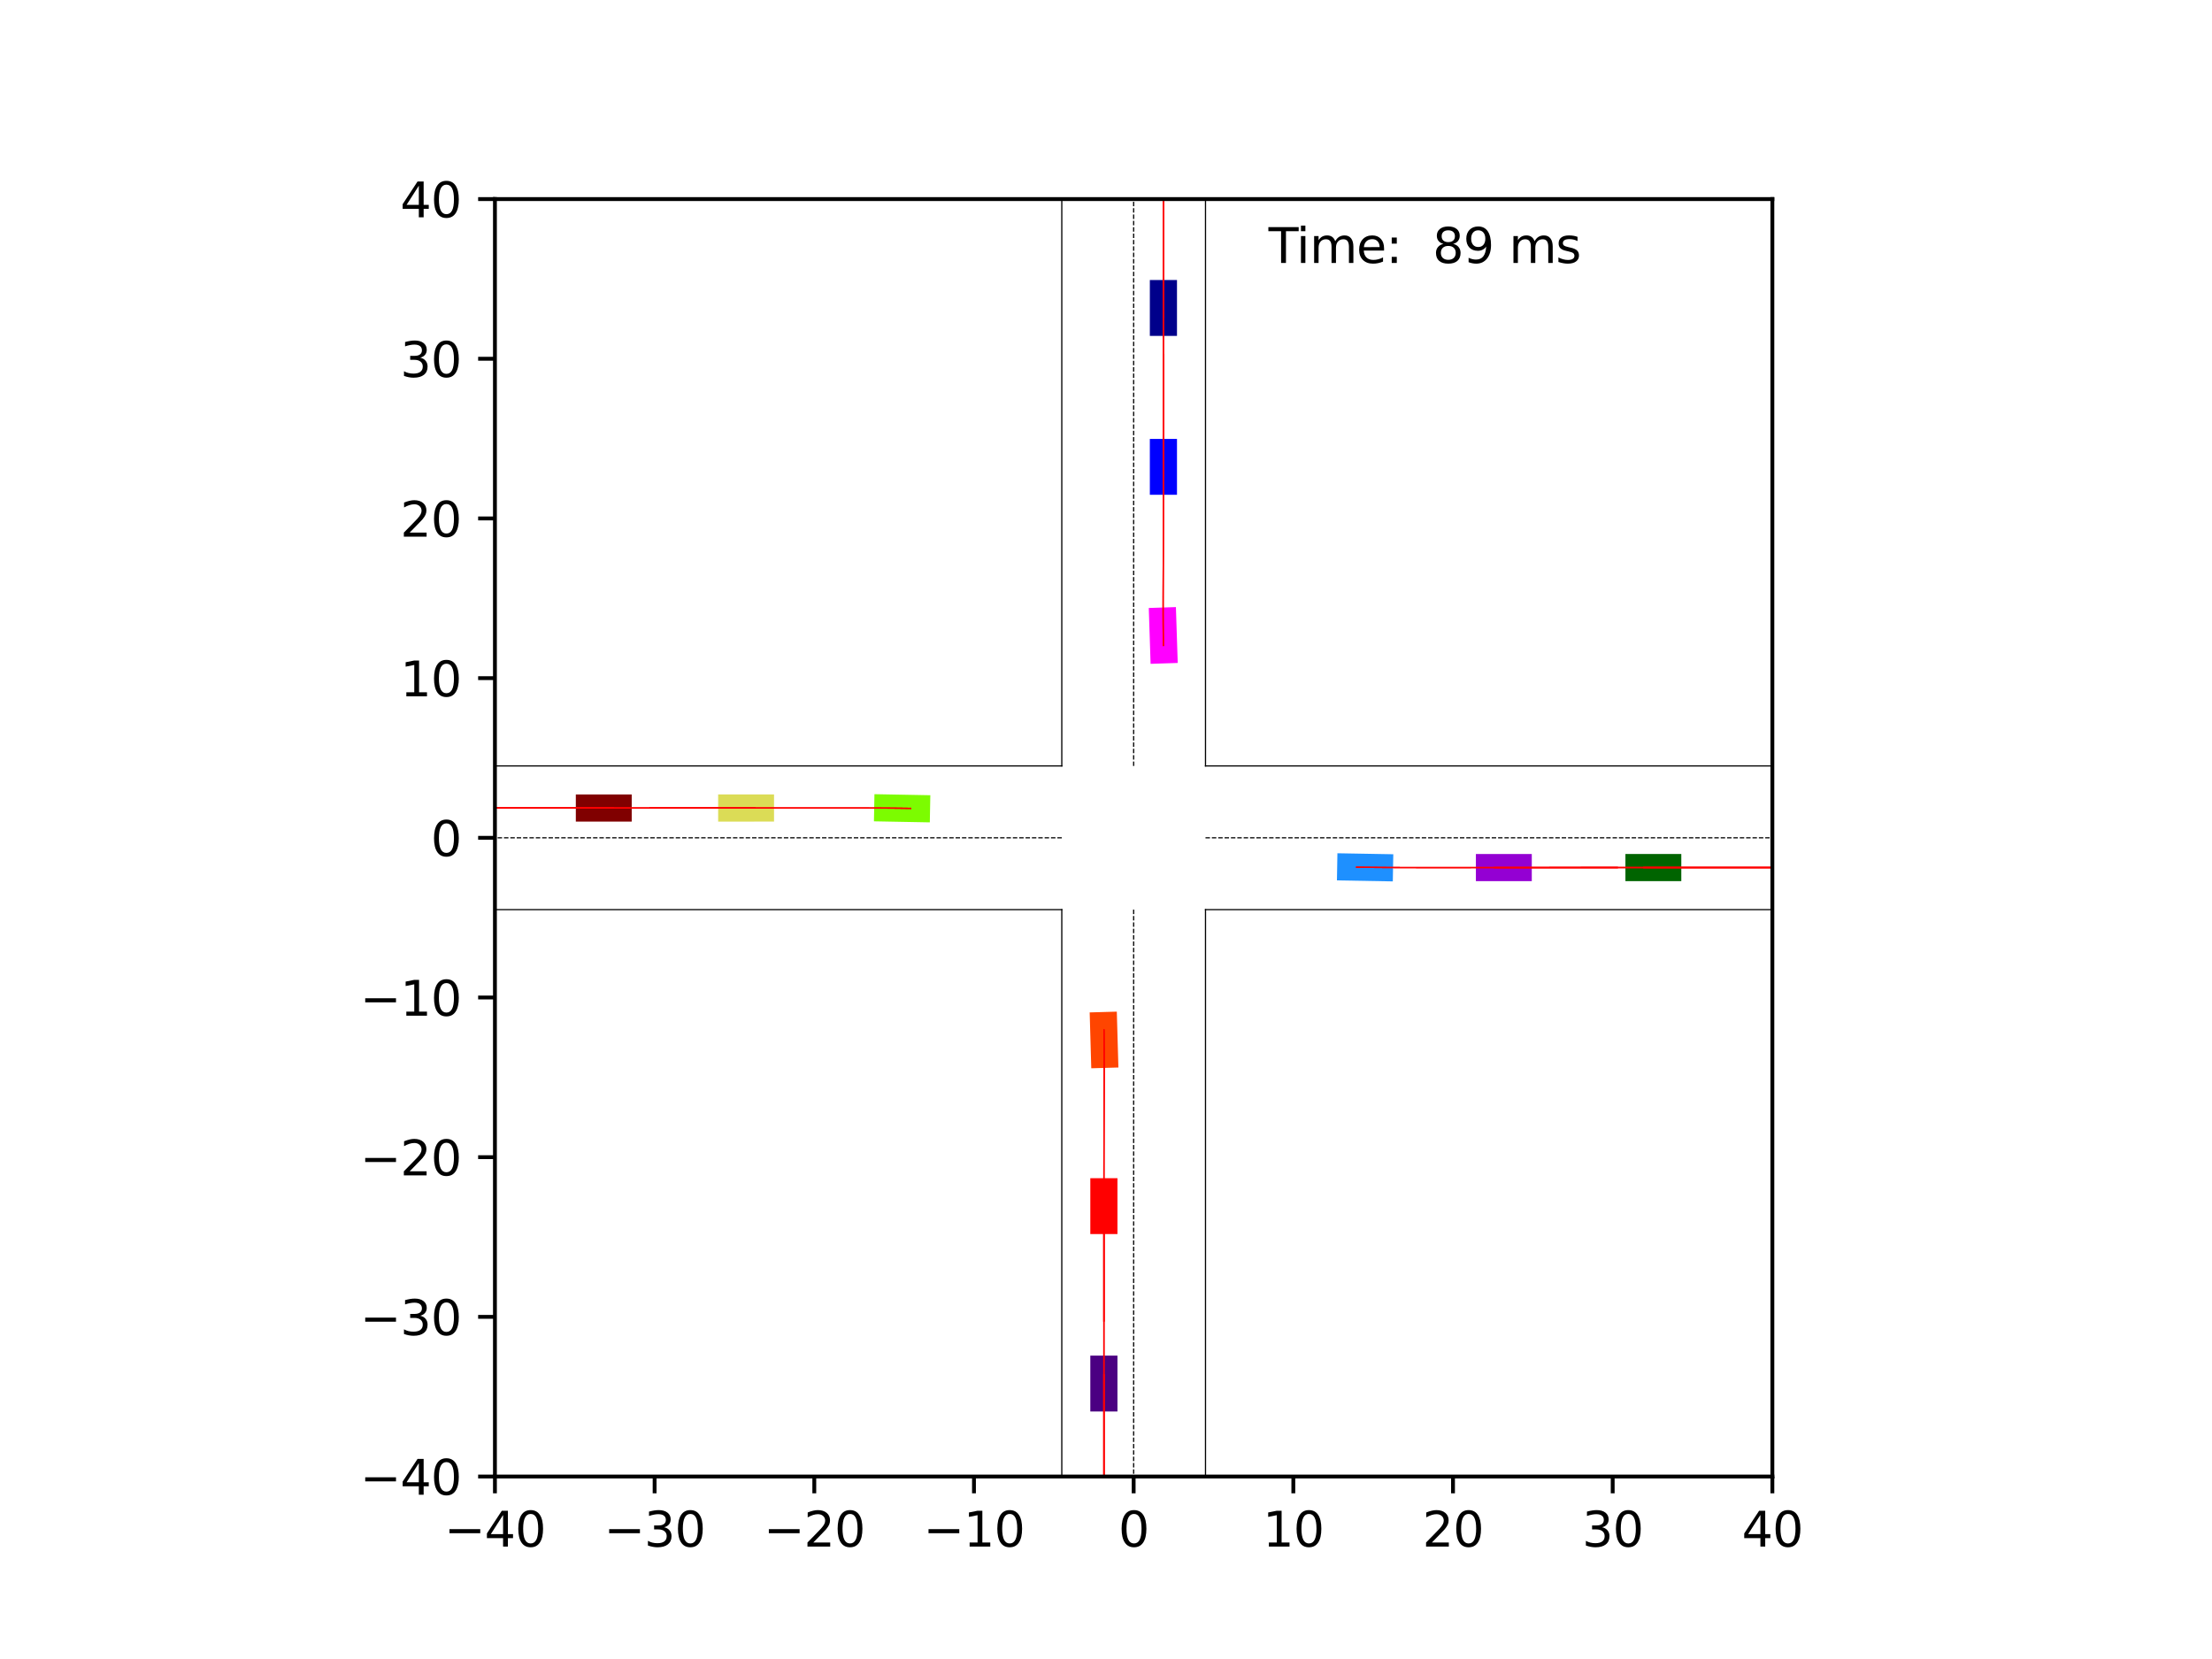 <?xml version="1.0" encoding="utf-8" standalone="no"?>
<!DOCTYPE svg PUBLIC "-//W3C//DTD SVG 1.1//EN"
  "http://www.w3.org/Graphics/SVG/1.1/DTD/svg11.dtd">
<svg xmlns:xlink="http://www.w3.org/1999/xlink" width="460.8pt" height="345.6pt" viewBox="0 0 460.8 345.6" xmlns="http://www.w3.org/2000/svg" version="1.1">
 <defs>
  <style type="text/css">*{stroke-linejoin: round; stroke-linecap: butt}</style>
 </defs>
 <g id="figure_1">
  <g id="patch_1">
   <path d="M 0 345.6 
L 460.8 345.6 
L 460.8 0 
L 0 0 
z
" style="fill: #ffffff"/>
  </g>
  <g id="axes_1">
   <g id="patch_2">
    <path d="M 103.104 307.584 
L 369.216 307.584 
L 369.216 41.472 
L 103.104 41.472 
z
" style="fill: #ffffff"/>
   </g>
   <g id="patch_3">
    <path d="M 245.188 69.974 
L 245.188 58.332 
L 239.533 58.332 
L 239.533 69.974 
z
" clip-path="url(#p9fce4b0f81)" style="fill: #00008b"/>
   </g>
   <g id="patch_4">
    <path d="M 131.597 165.5 
L 119.954 165.5 
L 119.954 171.155 
L 131.597 171.155 
z
" clip-path="url(#p9fce4b0f81)" style="fill: #800000"/>
   </g>
   <g id="patch_5">
    <path d="M 338.605 183.556 
L 350.247 183.556 
L 350.247 177.901 
L 338.605 177.901 
z
" clip-path="url(#p9fce4b0f81)" style="fill: #006400"/>
   </g>
   <g id="patch_6">
    <path d="M 227.132 282.399 
L 227.132 294.041 
L 232.787 294.041 
L 232.787 282.399 
z
" clip-path="url(#p9fce4b0f81)" style="fill: #4b0082"/>
   </g>
   <g id="patch_7">
    <path d="M 245.189 103.074 
L 245.187 91.432 
L 239.532 91.433 
L 239.534 103.075 
z
" clip-path="url(#p9fce4b0f81)" style="fill: #0000ff"/>
   </g>
   <g id="patch_8">
    <path d="M 227.133 245.437 
L 227.132 257.079 
L 232.787 257.08 
L 232.788 245.437 
z
" clip-path="url(#p9fce4b0f81)" style="fill: #ff0000"/>
   </g>
   <g id="patch_9">
    <path d="M 161.246 165.498 
L 149.604 165.5 
L 149.605 171.155 
L 161.247 171.153 
z
" clip-path="url(#p9fce4b0f81)" style="fill: #dbdc56"/>
   </g>
   <g id="patch_10">
    <path d="M 307.456 183.556 
L 319.098 183.557 
L 319.099 177.902 
L 307.456 177.901 
z
" clip-path="url(#p9fce4b0f81)" style="fill: #9400d3"/>
   </g>
   <g id="patch_11">
    <path d="M 278.508 183.404 
L 290.148 183.611 
L 290.248 177.957 
L 278.608 177.75 
z
" clip-path="url(#p9fce4b0f81)" style="fill: #1e90ff"/>
   </g>
   <g id="patch_12">
    <path d="M 226.999 210.904 
L 227.331 222.542 
L 232.983 222.381 
L 232.652 210.743 
z
" clip-path="url(#p9fce4b0f81)" style="fill: #ff4500"/>
   </g>
   <g id="patch_13">
    <path d="M 193.804 165.66 
L 182.164 165.443 
L 182.058 171.097 
L 193.698 171.314 
z
" clip-path="url(#p9fce4b0f81)" style="fill: #7cfc00"/>
   </g>
   <g id="patch_14">
    <path d="M 245.342 138.105 
L 244.963 126.469 
L 239.311 126.653 
L 239.69 138.289 
z
" clip-path="url(#p9fce4b0f81)" style="fill: #ff00ff"/>
   </g>
   <g id="matplotlib.axis_1">
    <g id="xtick_1">
     <g id="line2d_1">
      <defs>
       <path id="mad16da820f" d="M 0 0 
L 0 3.5 
" style="stroke: #000000; stroke-width: 0.8"/>
      </defs>
      <g>
       <use xlink:href="#mad16da820f" x="103.104" y="307.584" style="stroke: #000000; stroke-width: 0.8"/>
      </g>
     </g>
     <g id="text_1">
      <!-- −40 -->
      <g transform="translate(92.552 322.182) scale(0.1 -0.1)">
       <defs>
        <path id="DejaVuSans-2212" d="M 678 2272 
L 4684 2272 
L 4684 1741 
L 678 1741 
L 678 2272 
z
" transform="scale(0.016)"/>
        <path id="DejaVuSans-34" d="M 2419 4116 
L 825 1625 
L 2419 1625 
L 2419 4116 
z
M 2253 4666 
L 3047 4666 
L 3047 1625 
L 3713 1625 
L 3713 1100 
L 3047 1100 
L 3047 0 
L 2419 0 
L 2419 1100 
L 313 1100 
L 313 1709 
L 2253 4666 
z
" transform="scale(0.016)"/>
        <path id="DejaVuSans-30" d="M 2034 4250 
Q 1547 4250 1301 3770 
Q 1056 3291 1056 2328 
Q 1056 1369 1301 889 
Q 1547 409 2034 409 
Q 2525 409 2770 889 
Q 3016 1369 3016 2328 
Q 3016 3291 2770 3770 
Q 2525 4250 2034 4250 
z
M 2034 4750 
Q 2819 4750 3233 4129 
Q 3647 3509 3647 2328 
Q 3647 1150 3233 529 
Q 2819 -91 2034 -91 
Q 1250 -91 836 529 
Q 422 1150 422 2328 
Q 422 3509 836 4129 
Q 1250 4750 2034 4750 
z
" transform="scale(0.016)"/>
       </defs>
       <use xlink:href="#DejaVuSans-2212"/>
       <use xlink:href="#DejaVuSans-34" x="83.789"/>
       <use xlink:href="#DejaVuSans-30" x="147.412"/>
      </g>
     </g>
    </g>
    <g id="xtick_2">
     <g id="line2d_2">
      <g>
       <use xlink:href="#mad16da820f" x="136.368" y="307.584" style="stroke: #000000; stroke-width: 0.8"/>
      </g>
     </g>
     <g id="text_2">
      <!-- −30 -->
      <g transform="translate(125.816 322.182) scale(0.1 -0.1)">
       <defs>
        <path id="DejaVuSans-33" d="M 2597 2516 
Q 3050 2419 3304 2112 
Q 3559 1806 3559 1356 
Q 3559 666 3084 287 
Q 2609 -91 1734 -91 
Q 1441 -91 1130 -33 
Q 819 25 488 141 
L 488 750 
Q 750 597 1062 519 
Q 1375 441 1716 441 
Q 2309 441 2620 675 
Q 2931 909 2931 1356 
Q 2931 1769 2642 2001 
Q 2353 2234 1838 2234 
L 1294 2234 
L 1294 2753 
L 1863 2753 
Q 2328 2753 2575 2939 
Q 2822 3125 2822 3475 
Q 2822 3834 2567 4026 
Q 2313 4219 1838 4219 
Q 1578 4219 1281 4162 
Q 984 4106 628 3988 
L 628 4550 
Q 988 4650 1302 4700 
Q 1616 4750 1894 4750 
Q 2613 4750 3031 4423 
Q 3450 4097 3450 3541 
Q 3450 3153 3228 2886 
Q 3006 2619 2597 2516 
z
" transform="scale(0.016)"/>
       </defs>
       <use xlink:href="#DejaVuSans-2212"/>
       <use xlink:href="#DejaVuSans-33" x="83.789"/>
       <use xlink:href="#DejaVuSans-30" x="147.412"/>
      </g>
     </g>
    </g>
    <g id="xtick_3">
     <g id="line2d_3">
      <g>
       <use xlink:href="#mad16da820f" x="169.632" y="307.584" style="stroke: #000000; stroke-width: 0.8"/>
      </g>
     </g>
     <g id="text_3">
      <!-- −20 -->
      <g transform="translate(159.08 322.182) scale(0.1 -0.1)">
       <defs>
        <path id="DejaVuSans-32" d="M 1228 531 
L 3431 531 
L 3431 0 
L 469 0 
L 469 531 
Q 828 903 1448 1529 
Q 2069 2156 2228 2338 
Q 2531 2678 2651 2914 
Q 2772 3150 2772 3378 
Q 2772 3750 2511 3984 
Q 2250 4219 1831 4219 
Q 1534 4219 1204 4116 
Q 875 4013 500 3803 
L 500 4441 
Q 881 4594 1212 4672 
Q 1544 4750 1819 4750 
Q 2544 4750 2975 4387 
Q 3406 4025 3406 3419 
Q 3406 3131 3298 2873 
Q 3191 2616 2906 2266 
Q 2828 2175 2409 1742 
Q 1991 1309 1228 531 
z
" transform="scale(0.016)"/>
       </defs>
       <use xlink:href="#DejaVuSans-2212"/>
       <use xlink:href="#DejaVuSans-32" x="83.789"/>
       <use xlink:href="#DejaVuSans-30" x="147.412"/>
      </g>
     </g>
    </g>
    <g id="xtick_4">
     <g id="line2d_4">
      <g>
       <use xlink:href="#mad16da820f" x="202.896" y="307.584" style="stroke: #000000; stroke-width: 0.8"/>
      </g>
     </g>
     <g id="text_4">
      <!-- −10 -->
      <g transform="translate(192.344 322.182) scale(0.1 -0.1)">
       <defs>
        <path id="DejaVuSans-31" d="M 794 531 
L 1825 531 
L 1825 4091 
L 703 3866 
L 703 4441 
L 1819 4666 
L 2450 4666 
L 2450 531 
L 3481 531 
L 3481 0 
L 794 0 
L 794 531 
z
" transform="scale(0.016)"/>
       </defs>
       <use xlink:href="#DejaVuSans-2212"/>
       <use xlink:href="#DejaVuSans-31" x="83.789"/>
       <use xlink:href="#DejaVuSans-30" x="147.412"/>
      </g>
     </g>
    </g>
    <g id="xtick_5">
     <g id="line2d_5">
      <g>
       <use xlink:href="#mad16da820f" x="236.16" y="307.584" style="stroke: #000000; stroke-width: 0.8"/>
      </g>
     </g>
     <g id="text_5">
      <!-- 0 -->
      <g transform="translate(232.979 322.182) scale(0.1 -0.1)">
       <use xlink:href="#DejaVuSans-30"/>
      </g>
     </g>
    </g>
    <g id="xtick_6">
     <g id="line2d_6">
      <g>
       <use xlink:href="#mad16da820f" x="269.424" y="307.584" style="stroke: #000000; stroke-width: 0.8"/>
      </g>
     </g>
     <g id="text_6">
      <!-- 10 -->
      <g transform="translate(263.062 322.182) scale(0.1 -0.1)">
       <use xlink:href="#DejaVuSans-31"/>
       <use xlink:href="#DejaVuSans-30" x="63.623"/>
      </g>
     </g>
    </g>
    <g id="xtick_7">
     <g id="line2d_7">
      <g>
       <use xlink:href="#mad16da820f" x="302.688" y="307.584" style="stroke: #000000; stroke-width: 0.8"/>
      </g>
     </g>
     <g id="text_7">
      <!-- 20 -->
      <g transform="translate(296.325 322.182) scale(0.1 -0.1)">
       <use xlink:href="#DejaVuSans-32"/>
       <use xlink:href="#DejaVuSans-30" x="63.623"/>
      </g>
     </g>
    </g>
    <g id="xtick_8">
     <g id="line2d_8">
      <g>
       <use xlink:href="#mad16da820f" x="335.952" y="307.584" style="stroke: #000000; stroke-width: 0.8"/>
      </g>
     </g>
     <g id="text_8">
      <!-- 30 -->
      <g transform="translate(329.589 322.182) scale(0.1 -0.1)">
       <use xlink:href="#DejaVuSans-33"/>
       <use xlink:href="#DejaVuSans-30" x="63.623"/>
      </g>
     </g>
    </g>
    <g id="xtick_9">
     <g id="line2d_9">
      <g>
       <use xlink:href="#mad16da820f" x="369.216" y="307.584" style="stroke: #000000; stroke-width: 0.8"/>
      </g>
     </g>
     <g id="text_9">
      <!-- 40 -->
      <g transform="translate(362.853 322.182) scale(0.1 -0.1)">
       <use xlink:href="#DejaVuSans-34"/>
       <use xlink:href="#DejaVuSans-30" x="63.623"/>
      </g>
     </g>
    </g>
   </g>
   <g id="matplotlib.axis_2">
    <g id="ytick_1">
     <g id="line2d_10">
      <defs>
       <path id="mb537138997" d="M 0 0 
L -3.5 0 
" style="stroke: #000000; stroke-width: 0.8"/>
      </defs>
      <g>
       <use xlink:href="#mb537138997" x="103.104" y="307.584" style="stroke: #000000; stroke-width: 0.8"/>
      </g>
     </g>
     <g id="text_10">
      <!-- −40 -->
      <g transform="translate(74.999 311.383) scale(0.1 -0.1)">
       <use xlink:href="#DejaVuSans-2212"/>
       <use xlink:href="#DejaVuSans-34" x="83.789"/>
       <use xlink:href="#DejaVuSans-30" x="147.412"/>
      </g>
     </g>
    </g>
    <g id="ytick_2">
     <g id="line2d_11">
      <g>
       <use xlink:href="#mb537138997" x="103.104" y="274.32" style="stroke: #000000; stroke-width: 0.8"/>
      </g>
     </g>
     <g id="text_11">
      <!-- −30 -->
      <g transform="translate(74.999 278.119) scale(0.1 -0.1)">
       <use xlink:href="#DejaVuSans-2212"/>
       <use xlink:href="#DejaVuSans-33" x="83.789"/>
       <use xlink:href="#DejaVuSans-30" x="147.412"/>
      </g>
     </g>
    </g>
    <g id="ytick_3">
     <g id="line2d_12">
      <g>
       <use xlink:href="#mb537138997" x="103.104" y="241.056" style="stroke: #000000; stroke-width: 0.8"/>
      </g>
     </g>
     <g id="text_12">
      <!-- −20 -->
      <g transform="translate(74.999 244.855) scale(0.1 -0.1)">
       <use xlink:href="#DejaVuSans-2212"/>
       <use xlink:href="#DejaVuSans-32" x="83.789"/>
       <use xlink:href="#DejaVuSans-30" x="147.412"/>
      </g>
     </g>
    </g>
    <g id="ytick_4">
     <g id="line2d_13">
      <g>
       <use xlink:href="#mb537138997" x="103.104" y="207.792" style="stroke: #000000; stroke-width: 0.8"/>
      </g>
     </g>
     <g id="text_13">
      <!-- −10 -->
      <g transform="translate(74.999 211.591) scale(0.1 -0.1)">
       <use xlink:href="#DejaVuSans-2212"/>
       <use xlink:href="#DejaVuSans-31" x="83.789"/>
       <use xlink:href="#DejaVuSans-30" x="147.412"/>
      </g>
     </g>
    </g>
    <g id="ytick_5">
     <g id="line2d_14">
      <g>
       <use xlink:href="#mb537138997" x="103.104" y="174.528" style="stroke: #000000; stroke-width: 0.8"/>
      </g>
     </g>
     <g id="text_14">
      <!-- 0 -->
      <g transform="translate(89.742 178.327) scale(0.1 -0.1)">
       <use xlink:href="#DejaVuSans-30"/>
      </g>
     </g>
    </g>
    <g id="ytick_6">
     <g id="line2d_15">
      <g>
       <use xlink:href="#mb537138997" x="103.104" y="141.264" style="stroke: #000000; stroke-width: 0.8"/>
      </g>
     </g>
     <g id="text_15">
      <!-- 10 -->
      <g transform="translate(83.379 145.063) scale(0.1 -0.1)">
       <use xlink:href="#DejaVuSans-31"/>
       <use xlink:href="#DejaVuSans-30" x="63.623"/>
      </g>
     </g>
    </g>
    <g id="ytick_7">
     <g id="line2d_16">
      <g>
       <use xlink:href="#mb537138997" x="103.104" y="108" style="stroke: #000000; stroke-width: 0.8"/>
      </g>
     </g>
     <g id="text_16">
      <!-- 20 -->
      <g transform="translate(83.379 111.799) scale(0.1 -0.1)">
       <use xlink:href="#DejaVuSans-32"/>
       <use xlink:href="#DejaVuSans-30" x="63.623"/>
      </g>
     </g>
    </g>
    <g id="ytick_8">
     <g id="line2d_17">
      <g>
       <use xlink:href="#mb537138997" x="103.104" y="74.736" style="stroke: #000000; stroke-width: 0.8"/>
      </g>
     </g>
     <g id="text_17">
      <!-- 30 -->
      <g transform="translate(83.379 78.535) scale(0.1 -0.1)">
       <use xlink:href="#DejaVuSans-33"/>
       <use xlink:href="#DejaVuSans-30" x="63.623"/>
      </g>
     </g>
    </g>
    <g id="ytick_9">
     <g id="line2d_18">
      <g>
       <use xlink:href="#mb537138997" x="103.104" y="41.472" style="stroke: #000000; stroke-width: 0.8"/>
      </g>
     </g>
     <g id="text_18">
      <!-- 40 -->
      <g transform="translate(83.379 45.271) scale(0.1 -0.1)">
       <use xlink:href="#DejaVuSans-34"/>
       <use xlink:href="#DejaVuSans-30" x="63.623"/>
      </g>
     </g>
    </g>
   </g>
   <g id="line2d_19">
    <path d="M 251.129 346.6 
L 251.129 189.497 
" clip-path="url(#p9fce4b0f81)" style="fill: none; stroke: #000000; stroke-width: 0.25; stroke-linecap: square"/>
   </g>
   <g id="line2d_20">
    <path d="M 251.129 189.497 
L 417.449 189.497 
" clip-path="url(#p9fce4b0f81)" style="fill: none; stroke: #000000; stroke-width: 0.25; stroke-linecap: square"/>
   </g>
   <g id="line2d_21">
    <path d="M 417.449 159.559 
L 251.129 159.559 
" clip-path="url(#p9fce4b0f81)" style="fill: none; stroke: #000000; stroke-width: 0.25; stroke-linecap: square"/>
   </g>
   <g id="line2d_22">
    <path d="M 251.129 159.559 
L 251.129 -1 
" clip-path="url(#p9fce4b0f81)" style="fill: none; stroke: #000000; stroke-width: 0.25; stroke-linecap: square"/>
   </g>
   <g id="line2d_23">
    <path d="M 221.191 -1 
L 221.191 159.559 
" clip-path="url(#p9fce4b0f81)" style="fill: none; stroke: #000000; stroke-width: 0.25; stroke-linecap: square"/>
   </g>
   <g id="line2d_24">
    <path d="M 221.191 159.559 
L 54.871 159.559 
" clip-path="url(#p9fce4b0f81)" style="fill: none; stroke: #000000; stroke-width: 0.25; stroke-linecap: square"/>
   </g>
   <g id="line2d_25">
    <path d="M 54.871 189.497 
L 221.191 189.497 
" clip-path="url(#p9fce4b0f81)" style="fill: none; stroke: #000000; stroke-width: 0.25; stroke-linecap: square"/>
   </g>
   <g id="line2d_26">
    <path d="M 221.191 189.497 
L 221.191 346.6 
" clip-path="url(#p9fce4b0f81)" style="fill: none; stroke: #000000; stroke-width: 0.25; stroke-linecap: square"/>
   </g>
   <g id="line2d_27">
    <path d="M 251.129 174.528 
L 417.449 174.528 
" clip-path="url(#p9fce4b0f81)" style="fill: none; stroke-dasharray: 0.925,0.4; stroke-dashoffset: 0; stroke: #000000; stroke-width: 0.25"/>
   </g>
   <g id="line2d_28">
    <path d="M 236.16 159.559 
L 236.16 -1 
" clip-path="url(#p9fce4b0f81)" style="fill: none; stroke-dasharray: 0.925,0.4; stroke-dashoffset: 0; stroke: #000000; stroke-width: 0.25"/>
   </g>
   <g id="line2d_29">
    <path d="M 221.191 174.528 
L 54.871 174.528 
" clip-path="url(#p9fce4b0f81)" style="fill: none; stroke-dasharray: 0.925,0.4; stroke-dashoffset: 0; stroke: #000000; stroke-width: 0.25"/>
   </g>
   <g id="line2d_30">
    <path d="M 236.16 189.497 
L 236.16 346.6 
" clip-path="url(#p9fce4b0f81)" style="fill: none; stroke-dasharray: 0.925,0.4; stroke-dashoffset: 0; stroke: #000000; stroke-width: 0.25"/>
   </g>
   <g id="line2d_31">
    <path d="M 242.36 66.106 
L 242.36 64.153 
L 242.36 62.199 
L 242.36 60.245 
L 242.36 58.29 
L 242.36 56.335 
L 242.36 54.38 
L 242.36 52.425 
L 242.36 50.469 
L 242.36 48.514 
L 242.36 46.558 
L 242.36 44.601 
L 242.36 42.645 
L 242.36 40.688 
L 242.36 38.732 
L 242.36 36.775 
L 242.36 34.818 
L 242.36 32.86 
L 242.36 30.903 
L 242.36 28.946 
L 242.36 26.988 
L 242.36 25.03 
L 242.36 23.073 
L 242.36 21.115 
L 242.36 19.157 
L 242.36 17.199 
L 242.36 15.241 
L 242.36 13.283 
L 242.36 11.325 
L 242.36 9.368 
L 242.36 7.41 
" clip-path="url(#p9fce4b0f81)" style="fill: none; stroke: #ff0000; stroke-opacity: 0.2; stroke-width: 0.25; stroke-linecap: square"/>
   </g>
   <g id="line2d_32">
    <path d="M 242.36 66.106 
L 242.36 64.153 
L 242.36 62.199 
L 242.36 60.245 
L 242.36 58.29 
L 242.36 56.335 
L 242.36 54.38 
L 242.36 52.425 
L 242.36 50.47 
L 242.36 48.514 
L 242.36 46.558 
L 242.36 44.602 
L 242.36 42.645 
L 242.36 40.689 
L 242.36 38.732 
L 242.36 36.775 
L 242.36 34.818 
L 242.36 32.861 
L 242.36 30.903 
L 242.36 28.946 
L 242.36 26.988 
L 242.36 25.031 
L 242.36 23.073 
L 242.36 21.116 
L 242.36 19.158 
L 242.36 17.2 
L 242.36 15.242 
L 242.36 13.284 
L 242.36 11.327 
L 242.36 9.369 
L 242.36 7.411 
" clip-path="url(#p9fce4b0f81)" style="fill: none; stroke: #ff0000; stroke-opacity: 0.4; stroke-width: 0.25; stroke-linecap: square"/>
   </g>
   <g id="line2d_33">
    <path d="M 242.36 66.106 
L 242.36 64.153 
L 242.36 62.199 
L 242.36 60.245 
L 242.36 58.29 
L 242.36 56.335 
L 242.36 54.38 
L 242.36 52.425 
L 242.36 50.47 
L 242.36 48.514 
L 242.36 46.558 
L 242.36 44.601 
L 242.36 42.645 
L 242.36 40.688 
L 242.36 38.732 
L 242.36 36.775 
L 242.36 34.818 
L 242.36 32.86 
L 242.36 30.903 
L 242.36 28.946 
L 242.36 26.988 
L 242.36 25.031 
L 242.36 23.073 
L 242.36 21.115 
L 242.36 19.157 
L 242.36 17.2 
L 242.36 15.242 
L 242.36 13.284 
L 242.36 11.326 
L 242.36 9.368 
L 242.36 7.41 
" clip-path="url(#p9fce4b0f81)" style="fill: none; stroke: #ff0000; stroke-opacity: 0.6; stroke-width: 0.25; stroke-linecap: square"/>
   </g>
   <g id="line2d_34">
    <path d="M 242.36 66.106 
L 242.36 64.153 
L 242.36 62.199 
L 242.36 60.245 
L 242.36 58.29 
L 242.36 56.335 
L 242.36 54.38 
L 242.36 52.425 
L 242.36 50.47 
L 242.36 48.514 
L 242.36 46.558 
L 242.36 44.601 
L 242.36 42.645 
L 242.36 40.688 
L 242.36 38.732 
L 242.36 36.775 
L 242.36 34.818 
L 242.36 32.861 
L 242.36 30.903 
L 242.36 28.946 
L 242.36 26.988 
L 242.36 25.031 
L 242.36 23.073 
L 242.36 21.115 
L 242.36 19.158 
L 242.36 17.2 
L 242.36 15.242 
L 242.36 13.284 
L 242.36 11.326 
L 242.36 9.368 
L 242.36 7.411 
" clip-path="url(#p9fce4b0f81)" style="fill: none; stroke: #ff0000; stroke-opacity: 0.8; stroke-width: 0.25; stroke-linecap: square"/>
   </g>
   <g id="line2d_35">
    <path d="M 242.36 66.106 
L 242.36 64.153 
L 242.36 62.199 
L 242.36 60.245 
L 242.36 58.29 
L 242.36 56.335 
L 242.36 54.38 
L 242.36 52.425 
L 242.36 50.47 
L 242.36 48.514 
L 242.36 46.558 
L 242.36 44.601 
L 242.36 42.645 
L 242.36 40.688 
L 242.36 38.732 
L 242.36 36.775 
L 242.36 34.818 
L 242.36 32.86 
L 242.36 30.903 
L 242.36 28.946 
L 242.36 26.988 
L 242.36 25.031 
L 242.36 23.073 
L 242.36 21.115 
L 242.36 19.158 
L 242.36 17.2 
L 242.36 15.242 
L 242.36 13.284 
L 242.36 11.326 
L 242.36 9.368 
L 242.36 7.41 
" clip-path="url(#p9fce4b0f81)" style="fill: none; stroke: #ff0000; stroke-width: 0.25; stroke-linecap: square"/>
   </g>
   <g id="line2d_36">
    <path d="M 127.732 168.328 
L 125.775 168.328 
L 123.819 168.328 
L 121.863 168.328 
L 119.907 168.328 
L 117.951 168.328 
L 115.994 168.328 
L 114.038 168.328 
L 112.082 168.328 
L 110.125 168.328 
L 108.169 168.328 
L 106.212 168.328 
L 104.256 168.328 
L 102.299 168.328 
L 100.343 168.328 
L 98.386 168.328 
L 96.429 168.328 
L 94.472 168.328 
L 92.516 168.328 
L 90.559 168.328 
L 88.602 168.328 
L 86.645 168.328 
L 84.688 168.328 
L 82.731 168.328 
L 80.774 168.328 
L 78.817 168.328 
L 76.86 168.328 
L 74.903 168.328 
L 72.946 168.328 
L 70.989 168.328 
L 69.032 168.328 
" clip-path="url(#p9fce4b0f81)" style="fill: none; stroke: #ff0000; stroke-opacity: 0.2; stroke-width: 0.25; stroke-linecap: square"/>
   </g>
   <g id="line2d_37">
    <path d="M 127.732 168.328 
L 125.775 168.328 
L 123.819 168.328 
L 121.863 168.328 
L 119.907 168.328 
L 117.951 168.328 
L 115.994 168.328 
L 114.038 168.328 
L 112.082 168.328 
L 110.125 168.328 
L 108.169 168.328 
L 106.212 168.328 
L 104.256 168.328 
L 102.299 168.328 
L 100.343 168.328 
L 98.386 168.328 
L 96.429 168.328 
L 94.473 168.328 
L 92.516 168.328 
L 90.559 168.328 
L 88.602 168.328 
L 86.645 168.328 
L 84.689 168.328 
L 82.732 168.328 
L 80.775 168.328 
L 78.818 168.328 
L 76.861 168.328 
L 74.904 168.328 
L 72.947 168.328 
L 70.99 168.328 
L 69.033 168.328 
" clip-path="url(#p9fce4b0f81)" style="fill: none; stroke: #ff0000; stroke-opacity: 0.4; stroke-width: 0.25; stroke-linecap: square"/>
   </g>
   <g id="line2d_38">
    <path d="M 127.732 168.328 
L 125.775 168.328 
L 123.819 168.328 
L 121.863 168.328 
L 119.907 168.328 
L 117.951 168.328 
L 115.994 168.328 
L 114.038 168.328 
L 112.082 168.328 
L 110.125 168.328 
L 108.169 168.328 
L 106.212 168.328 
L 104.256 168.328 
L 102.299 168.328 
L 100.343 168.328 
L 98.386 168.328 
L 96.429 168.328 
L 94.473 168.328 
L 92.516 168.328 
L 90.559 168.328 
L 88.602 168.328 
L 86.645 168.328 
L 84.688 168.328 
L 82.731 168.328 
L 80.774 168.328 
L 78.817 168.328 
L 76.861 168.328 
L 74.904 168.328 
L 72.947 168.328 
L 70.99 168.328 
L 69.033 168.328 
" clip-path="url(#p9fce4b0f81)" style="fill: none; stroke: #ff0000; stroke-opacity: 0.6; stroke-width: 0.25; stroke-linecap: square"/>
   </g>
   <g id="line2d_39">
    <path d="M 127.732 168.328 
L 125.775 168.328 
L 123.819 168.328 
L 121.863 168.328 
L 119.907 168.328 
L 117.951 168.328 
L 115.994 168.328 
L 114.038 168.328 
L 112.082 168.328 
L 110.125 168.328 
L 108.169 168.328 
L 106.212 168.328 
L 104.256 168.328 
L 102.299 168.328 
L 100.343 168.328 
L 98.386 168.328 
L 96.429 168.328 
L 94.473 168.328 
L 92.516 168.328 
L 90.559 168.328 
L 88.602 168.328 
L 86.645 168.328 
L 84.688 168.328 
L 82.732 168.328 
L 80.775 168.328 
L 78.818 168.328 
L 76.861 168.328 
L 74.904 168.328 
L 72.947 168.328 
L 70.99 168.328 
L 69.033 168.328 
" clip-path="url(#p9fce4b0f81)" style="fill: none; stroke: #ff0000; stroke-opacity: 0.8; stroke-width: 0.25; stroke-linecap: square"/>
   </g>
   <g id="line2d_40">
    <path d="M 127.732 168.328 
L 125.775 168.328 
L 123.819 168.328 
L 121.863 168.328 
L 119.907 168.328 
L 117.951 168.328 
L 115.994 168.328 
L 114.038 168.328 
L 112.082 168.328 
L 110.125 168.328 
L 108.169 168.328 
L 106.212 168.328 
L 104.256 168.328 
L 102.299 168.328 
L 100.343 168.328 
L 98.386 168.328 
L 96.429 168.328 
L 94.473 168.328 
L 92.516 168.328 
L 90.559 168.328 
L 88.602 168.328 
L 86.645 168.328 
L 84.688 168.328 
L 82.731 168.328 
L 80.775 168.328 
L 78.818 168.328 
L 76.861 168.328 
L 74.904 168.328 
L 72.947 168.328 
L 70.99 168.328 
L 69.033 168.328 
" clip-path="url(#p9fce4b0f81)" style="fill: none; stroke: #ff0000; stroke-width: 0.25; stroke-linecap: square"/>
   </g>
   <g id="line2d_41">
    <path d="M 342.447 180.728 
L 344.426 180.728 
L 346.406 180.728 
L 348.385 180.728 
L 350.366 180.728 
L 352.346 180.728 
L 354.328 180.728 
L 356.309 180.728 
L 358.29 180.728 
L 360.272 180.728 
L 362.254 180.728 
L 364.237 180.728 
L 366.22 180.728 
L 368.202 180.728 
L 370.185 180.728 
L 372.169 180.728 
L 374.152 180.728 
L 376.136 180.728 
L 378.119 180.728 
L 380.103 180.728 
L 382.087 180.728 
L 384.071 180.728 
L 386.055 180.728 
L 388.039 180.728 
L 390.023 180.728 
L 392.008 180.728 
L 393.992 180.728 
L 395.976 180.728 
L 397.961 180.728 
L 399.945 180.728 
L 401.93 180.728 
" clip-path="url(#p9fce4b0f81)" style="fill: none; stroke: #ff0000; stroke-opacity: 0.2; stroke-width: 0.25; stroke-linecap: square"/>
   </g>
   <g id="line2d_42">
    <path d="M 342.447 180.728 
L 344.426 180.728 
L 346.406 180.728 
L 348.385 180.728 
L 350.366 180.728 
L 352.346 180.728 
L 354.327 180.728 
L 356.309 180.728 
L 358.29 180.728 
L 360.272 180.728 
L 362.254 180.728 
L 364.237 180.728 
L 366.219 180.728 
L 368.202 180.728 
L 370.185 180.728 
L 372.168 180.728 
L 374.152 180.728 
L 376.135 180.728 
L 378.119 180.728 
L 380.103 180.728 
L 382.086 180.728 
L 384.07 180.728 
L 386.054 180.728 
L 388.038 180.728 
L 390.023 180.728 
L 392.007 180.728 
L 393.991 180.728 
L 395.975 180.728 
L 397.96 180.728 
L 399.944 180.728 
L 401.928 180.728 
" clip-path="url(#p9fce4b0f81)" style="fill: none; stroke: #ff0000; stroke-opacity: 0.4; stroke-width: 0.25; stroke-linecap: square"/>
   </g>
   <g id="line2d_43">
    <path d="M 342.447 180.728 
L 344.426 180.728 
L 346.406 180.728 
L 348.385 180.728 
L 350.366 180.728 
L 352.346 180.728 
L 354.327 180.728 
L 356.309 180.728 
L 358.29 180.728 
L 360.272 180.728 
L 362.254 180.728 
L 364.237 180.728 
L 366.219 180.728 
L 368.202 180.728 
L 370.185 180.728 
L 372.168 180.728 
L 374.152 180.728 
L 376.135 180.728 
L 378.119 180.728 
L 380.103 180.728 
L 382.087 180.728 
L 384.071 180.728 
L 386.055 180.728 
L 388.039 180.728 
L 390.023 180.728 
L 392.007 180.728 
L 393.992 180.728 
L 395.976 180.728 
L 397.96 180.728 
L 399.945 180.728 
L 401.929 180.728 
" clip-path="url(#p9fce4b0f81)" style="fill: none; stroke: #ff0000; stroke-opacity: 0.6; stroke-width: 0.25; stroke-linecap: square"/>
   </g>
   <g id="line2d_44">
    <path d="M 342.447 180.728 
L 344.426 180.728 
L 346.406 180.728 
L 348.385 180.728 
L 350.366 180.728 
L 352.346 180.728 
L 354.327 180.728 
L 356.309 180.728 
L 358.29 180.728 
L 360.272 180.728 
L 362.254 180.728 
L 364.237 180.728 
L 366.219 180.728 
L 368.202 180.728 
L 370.185 180.728 
L 372.168 180.728 
L 374.152 180.728 
L 376.135 180.728 
L 378.119 180.728 
L 380.103 180.728 
L 382.087 180.728 
L 384.07 180.728 
L 386.055 180.728 
L 388.039 180.728 
L 390.023 180.728 
L 392.007 180.728 
L 393.991 180.728 
L 395.976 180.728 
L 397.96 180.728 
L 399.944 180.728 
L 401.929 180.728 
" clip-path="url(#p9fce4b0f81)" style="fill: none; stroke: #ff0000; stroke-opacity: 0.8; stroke-width: 0.25; stroke-linecap: square"/>
   </g>
   <g id="line2d_45">
    <path d="M 342.447 180.728 
L 344.426 180.728 
L 346.406 180.728 
L 348.385 180.728 
L 350.366 180.728 
L 352.346 180.728 
L 354.327 180.728 
L 356.309 180.728 
L 358.29 180.728 
L 360.272 180.728 
L 362.254 180.728 
L 364.237 180.728 
L 366.219 180.728 
L 368.202 180.728 
L 370.185 180.728 
L 372.168 180.728 
L 374.152 180.728 
L 376.135 180.728 
L 378.119 180.728 
L 380.103 180.728 
L 382.087 180.728 
L 384.071 180.728 
L 386.055 180.728 
L 388.039 180.728 
L 390.023 180.728 
L 392.007 180.728 
L 393.991 180.728 
L 395.976 180.728 
L 397.96 180.728 
L 399.944 180.728 
L 401.929 180.728 
" clip-path="url(#p9fce4b0f81)" style="fill: none; stroke: #ff0000; stroke-width: 0.25; stroke-linecap: square"/>
   </g>
   <g id="line2d_46">
    <path d="M 229.96 286.387 
L 229.96 288.22 
L 229.96 290.053 
L 229.96 291.886 
L 229.96 293.719 
L 229.96 295.552 
L 229.96 297.385 
L 229.96 299.219 
L 229.96 301.051 
L 229.96 302.884 
L 229.96 304.717 
L 229.96 306.55 
L 229.96 308.383 
L 229.96 310.215 
L 229.96 312.048 
L 229.96 313.88 
L 229.96 315.712 
L 229.96 317.545 
L 229.96 319.377 
L 229.96 321.209 
L 229.96 323.041 
L 229.96 324.873 
L 229.96 326.705 
L 229.96 328.537 
L 229.96 330.369 
L 229.96 332.201 
L 229.96 334.033 
L 229.96 335.864 
L 229.96 337.696 
L 229.96 339.528 
L 229.96 341.36 
" clip-path="url(#p9fce4b0f81)" style="fill: none; stroke: #ff0000; stroke-opacity: 0.2; stroke-width: 0.25; stroke-linecap: square"/>
   </g>
   <g id="line2d_47">
    <path d="M 229.96 286.387 
L 229.96 288.22 
L 229.96 290.053 
L 229.96 291.886 
L 229.96 293.719 
L 229.96 295.552 
L 229.96 297.386 
L 229.96 299.219 
L 229.96 301.052 
L 229.96 302.885 
L 229.96 304.717 
L 229.96 306.55 
L 229.96 308.383 
L 229.96 310.216 
L 229.96 312.048 
L 229.96 313.881 
L 229.96 315.713 
L 229.96 317.545 
L 229.96 319.378 
L 229.96 321.21 
L 229.96 323.042 
L 229.96 324.874 
L 229.96 326.706 
L 229.96 328.538 
L 229.96 330.37 
L 229.96 332.202 
L 229.96 334.034 
L 229.96 335.866 
L 229.96 337.698 
L 229.96 339.53 
L 229.96 341.362 
" clip-path="url(#p9fce4b0f81)" style="fill: none; stroke: #ff0000; stroke-opacity: 0.4; stroke-width: 0.25; stroke-linecap: square"/>
   </g>
   <g id="line2d_48">
    <path d="M 229.96 286.387 
L 229.96 288.22 
L 229.96 290.053 
L 229.96 291.886 
L 229.96 293.719 
L 229.96 295.552 
L 229.96 297.386 
L 229.96 299.219 
L 229.96 301.052 
L 229.96 302.884 
L 229.96 304.717 
L 229.96 306.55 
L 229.96 308.383 
L 229.96 310.215 
L 229.96 312.048 
L 229.96 313.88 
L 229.96 315.713 
L 229.96 317.545 
L 229.96 319.377 
L 229.96 321.209 
L 229.96 323.041 
L 229.96 324.874 
L 229.96 326.706 
L 229.96 328.538 
L 229.96 330.369 
L 229.96 332.201 
L 229.96 334.033 
L 229.96 335.865 
L 229.96 337.697 
L 229.96 339.529 
L 229.96 341.36 
" clip-path="url(#p9fce4b0f81)" style="fill: none; stroke: #ff0000; stroke-opacity: 0.6; stroke-width: 0.25; stroke-linecap: square"/>
   </g>
   <g id="line2d_49">
    <path d="M 229.96 286.387 
L 229.96 288.22 
L 229.96 290.053 
L 229.96 291.886 
L 229.96 293.719 
L 229.96 295.552 
L 229.96 297.386 
L 229.96 299.219 
L 229.96 301.052 
L 229.96 302.884 
L 229.96 304.717 
L 229.96 306.55 
L 229.96 308.383 
L 229.96 310.215 
L 229.96 312.048 
L 229.96 313.88 
L 229.96 315.713 
L 229.96 317.545 
L 229.96 319.377 
L 229.96 321.21 
L 229.96 323.042 
L 229.96 324.874 
L 229.96 326.706 
L 229.96 328.538 
L 229.96 330.37 
L 229.96 332.202 
L 229.96 334.034 
L 229.96 335.866 
L 229.96 337.697 
L 229.96 339.529 
L 229.96 341.361 
" clip-path="url(#p9fce4b0f81)" style="fill: none; stroke: #ff0000; stroke-opacity: 0.8; stroke-width: 0.25; stroke-linecap: square"/>
   </g>
   <g id="line2d_50">
    <path d="M 229.96 286.387 
L 229.96 288.22 
L 229.96 290.053 
L 229.96 291.886 
L 229.96 293.719 
L 229.96 295.552 
L 229.96 297.386 
L 229.96 299.219 
L 229.96 301.052 
L 229.96 302.884 
L 229.96 304.717 
L 229.96 306.55 
L 229.96 308.383 
L 229.96 310.215 
L 229.96 312.048 
L 229.96 313.88 
L 229.96 315.713 
L 229.96 317.545 
L 229.96 319.377 
L 229.96 321.209 
L 229.96 323.042 
L 229.96 324.874 
L 229.96 326.706 
L 229.96 328.538 
L 229.96 330.37 
L 229.96 332.202 
L 229.96 334.033 
L 229.96 335.865 
L 229.96 337.697 
L 229.96 339.529 
L 229.96 341.361 
" clip-path="url(#p9fce4b0f81)" style="fill: none; stroke: #ff0000; stroke-width: 0.25; stroke-linecap: square"/>
   </g>
   <g id="line2d_51">
    <path d="M 242.361 99.202 
L 242.36 97.254 
L 242.36 95.305 
L 242.36 93.357 
L 242.36 91.409 
L 242.36 89.461 
L 242.36 87.513 
L 242.36 85.565 
L 242.36 83.616 
L 242.36 81.668 
L 242.36 79.72 
L 242.36 77.771 
L 242.36 75.822 
L 242.36 73.873 
L 242.36 71.924 
L 242.36 69.974 
L 242.36 68.024 
L 242.36 66.075 
L 242.36 64.125 
L 242.36 62.174 
L 242.36 60.224 
L 242.36 58.274 
L 242.36 56.323 
L 242.36 54.372 
L 242.36 52.421 
L 242.36 50.47 
L 242.36 48.519 
L 242.36 46.568 
L 242.36 44.617 
L 242.36 42.666 
L 242.36 40.715 
" clip-path="url(#p9fce4b0f81)" style="fill: none; stroke: #ff0000; stroke-opacity: 0.2; stroke-width: 0.25; stroke-linecap: square"/>
   </g>
   <g id="line2d_52">
    <path d="M 242.361 99.202 
L 242.36 97.254 
L 242.36 95.305 
L 242.36 93.357 
L 242.36 91.409 
L 242.36 89.461 
L 242.36 87.513 
L 242.36 85.565 
L 242.36 83.617 
L 242.36 81.669 
L 242.36 79.72 
L 242.36 77.771 
L 242.36 75.823 
L 242.36 73.874 
L 242.36 71.925 
L 242.36 69.975 
L 242.36 68.026 
L 242.36 66.076 
L 242.36 64.127 
L 242.36 62.177 
L 242.36 60.226 
L 242.36 58.276 
L 242.36 56.326 
L 242.36 54.375 
L 242.36 52.425 
L 242.36 50.474 
L 242.36 48.524 
L 242.36 46.573 
L 242.36 44.622 
L 242.36 42.671 
L 242.36 40.72 
" clip-path="url(#p9fce4b0f81)" style="fill: none; stroke: #ff0000; stroke-opacity: 0.4; stroke-width: 0.25; stroke-linecap: square"/>
   </g>
   <g id="line2d_53">
    <path d="M 242.361 99.202 
L 242.36 97.254 
L 242.36 95.305 
L 242.36 93.357 
L 242.36 91.409 
L 242.36 89.461 
L 242.36 87.513 
L 242.36 85.565 
L 242.36 83.617 
L 242.36 81.668 
L 242.36 79.72 
L 242.36 77.771 
L 242.36 75.822 
L 242.36 73.873 
L 242.36 71.924 
L 242.36 69.975 
L 242.36 68.025 
L 242.36 66.075 
L 242.36 64.125 
L 242.36 62.175 
L 242.36 60.225 
L 242.36 58.275 
L 242.36 56.324 
L 242.36 54.374 
L 242.36 52.423 
L 242.36 50.472 
L 242.36 48.521 
L 242.36 46.57 
L 242.36 44.619 
L 242.36 42.668 
L 242.36 40.717 
" clip-path="url(#p9fce4b0f81)" style="fill: none; stroke: #ff0000; stroke-opacity: 0.6; stroke-width: 0.25; stroke-linecap: square"/>
   </g>
   <g id="line2d_54">
    <path d="M 242.361 99.202 
L 242.36 97.254 
L 242.36 95.305 
L 242.36 93.357 
L 242.36 91.409 
L 242.36 89.461 
L 242.36 87.513 
L 242.36 85.565 
L 242.36 83.617 
L 242.36 81.668 
L 242.36 79.72 
L 242.36 77.771 
L 242.36 75.823 
L 242.36 73.874 
L 242.36 71.924 
L 242.36 69.975 
L 242.36 68.026 
L 242.36 66.076 
L 242.36 64.126 
L 242.36 62.176 
L 242.36 60.226 
L 242.36 58.276 
L 242.36 56.325 
L 242.36 54.375 
L 242.36 52.424 
L 242.36 50.473 
L 242.36 48.523 
L 242.36 46.572 
L 242.36 44.621 
L 242.36 42.67 
L 242.36 40.719 
" clip-path="url(#p9fce4b0f81)" style="fill: none; stroke: #ff0000; stroke-opacity: 0.8; stroke-width: 0.25; stroke-linecap: square"/>
   </g>
   <g id="line2d_55">
    <path d="M 242.361 99.202 
L 242.36 97.254 
L 242.36 95.305 
L 242.36 93.357 
L 242.36 91.409 
L 242.36 89.461 
L 242.36 87.513 
L 242.36 85.565 
L 242.36 83.617 
L 242.36 81.668 
L 242.36 79.72 
L 242.36 77.771 
L 242.36 75.822 
L 242.36 73.873 
L 242.36 71.924 
L 242.36 69.975 
L 242.36 68.025 
L 242.36 66.076 
L 242.36 64.126 
L 242.36 62.176 
L 242.36 60.225 
L 242.36 58.275 
L 242.36 56.325 
L 242.36 54.374 
L 242.36 52.423 
L 242.36 50.473 
L 242.36 48.522 
L 242.36 46.571 
L 242.36 44.62 
L 242.36 42.669 
L 242.36 40.718 
" clip-path="url(#p9fce4b0f81)" style="fill: none; stroke: #ff0000; stroke-width: 0.25; stroke-linecap: square"/>
   </g>
   <g id="line2d_56">
    <path d="M 229.96 249.289 
L 229.96 251.258 
L 229.96 253.227 
L 229.96 255.197 
L 229.96 257.167 
L 229.96 259.137 
L 229.96 261.107 
L 229.96 263.078 
L 229.96 265.05 
L 229.96 267.022 
L 229.96 268.994 
L 229.96 270.967 
L 229.96 272.94 
L 229.96 274.914 
L 229.96 276.888 
L 229.96 278.862 
L 229.96 280.837 
L 229.96 282.812 
L 229.96 284.787 
L 229.96 286.763 
L 229.96 288.739 
L 229.96 290.716 
L 229.96 292.692 
L 229.96 294.669 
L 229.96 296.646 
L 229.96 298.623 
L 229.96 300.6 
L 229.96 302.578 
L 229.96 304.555 
L 229.96 306.533 
L 229.96 308.51 
" clip-path="url(#p9fce4b0f81)" style="fill: none; stroke: #ff0000; stroke-opacity: 0.2; stroke-width: 0.25; stroke-linecap: square"/>
   </g>
   <g id="line2d_57">
    <path d="M 229.96 249.289 
L 229.96 251.258 
L 229.96 253.227 
L 229.96 255.197 
L 229.96 257.167 
L 229.96 259.137 
L 229.96 261.107 
L 229.96 263.078 
L 229.96 265.049 
L 229.96 267.021 
L 229.96 268.993 
L 229.96 270.966 
L 229.96 272.939 
L 229.96 274.912 
L 229.96 276.886 
L 229.96 278.86 
L 229.96 280.835 
L 229.96 282.81 
L 229.96 284.785 
L 229.96 286.761 
L 229.96 288.736 
L 229.96 290.712 
L 229.96 292.689 
L 229.96 294.665 
L 229.96 296.642 
L 229.96 298.618 
L 229.96 300.595 
L 229.96 302.572 
L 229.96 304.549 
L 229.96 306.526 
L 229.96 308.503 
" clip-path="url(#p9fce4b0f81)" style="fill: none; stroke: #ff0000; stroke-opacity: 0.4; stroke-width: 0.25; stroke-linecap: square"/>
   </g>
   <g id="line2d_58">
    <path d="M 229.96 249.289 
L 229.96 251.258 
L 229.96 253.227 
L 229.96 255.197 
L 229.96 257.167 
L 229.96 259.137 
L 229.96 261.107 
L 229.96 263.078 
L 229.96 265.05 
L 229.96 267.021 
L 229.96 268.994 
L 229.96 270.966 
L 229.96 272.94 
L 229.96 274.913 
L 229.96 276.887 
L 229.96 278.861 
L 229.96 280.836 
L 229.96 282.811 
L 229.96 284.786 
L 229.96 286.762 
L 229.96 288.738 
L 229.96 290.714 
L 229.96 292.691 
L 229.96 294.667 
L 229.96 296.644 
L 229.96 298.621 
L 229.96 300.598 
L 229.96 302.575 
L 229.96 304.552 
L 229.96 306.53 
L 229.96 308.507 
" clip-path="url(#p9fce4b0f81)" style="fill: none; stroke: #ff0000; stroke-opacity: 0.6; stroke-width: 0.25; stroke-linecap: square"/>
   </g>
   <g id="line2d_59">
    <path d="M 229.96 249.289 
L 229.96 251.258 
L 229.96 253.227 
L 229.96 255.197 
L 229.96 257.167 
L 229.96 259.137 
L 229.96 261.107 
L 229.96 263.078 
L 229.96 265.049 
L 229.96 267.021 
L 229.96 268.993 
L 229.96 270.966 
L 229.96 272.939 
L 229.96 274.913 
L 229.96 276.887 
L 229.96 278.861 
L 229.96 280.835 
L 229.96 282.81 
L 229.96 284.786 
L 229.96 286.761 
L 229.96 288.737 
L 229.96 290.713 
L 229.96 292.689 
L 229.96 294.666 
L 229.96 296.643 
L 229.96 298.619 
L 229.96 300.596 
L 229.96 302.573 
L 229.96 304.55 
L 229.96 306.528 
L 229.96 308.505 
" clip-path="url(#p9fce4b0f81)" style="fill: none; stroke: #ff0000; stroke-opacity: 0.8; stroke-width: 0.25; stroke-linecap: square"/>
   </g>
   <g id="line2d_60">
    <path d="M 229.96 249.289 
L 229.96 251.258 
L 229.96 253.227 
L 229.96 255.197 
L 229.96 257.167 
L 229.96 259.137 
L 229.96 261.107 
L 229.96 263.078 
L 229.96 265.05 
L 229.96 267.021 
L 229.96 268.994 
L 229.96 270.966 
L 229.96 272.939 
L 229.96 274.913 
L 229.96 276.887 
L 229.96 278.861 
L 229.96 280.836 
L 229.96 282.811 
L 229.96 284.786 
L 229.96 286.762 
L 229.96 288.738 
L 229.96 290.714 
L 229.96 292.69 
L 229.96 294.667 
L 229.96 296.643 
L 229.96 298.62 
L 229.96 300.597 
L 229.96 302.574 
L 229.96 304.552 
L 229.96 306.529 
L 229.96 308.506 
" clip-path="url(#p9fce4b0f81)" style="fill: none; stroke: #ff0000; stroke-width: 0.25; stroke-linecap: square"/>
   </g>
   <g id="line2d_61">
    <path d="M 157.252 168.326 
L 155.425 168.327 
L 153.598 168.327 
L 151.769 168.327 
L 149.94 168.327 
L 148.11 168.327 
L 146.28 168.328 
L 144.449 168.328 
L 142.618 168.328 
L 140.787 168.328 
L 138.955 168.328 
L 137.122 168.328 
L 135.29 168.328 
L 133.457 168.328 
L 131.624 168.328 
L 129.791 168.328 
L 127.957 168.328 
L 126.124 168.328 
L 124.29 168.328 
L 122.457 168.328 
L 120.623 168.328 
L 118.789 168.328 
L 116.955 168.328 
L 115.121 168.328 
L 113.287 168.328 
L 111.453 168.328 
L 109.619 168.328 
L 107.785 168.328 
L 105.951 168.328 
L 104.117 168.328 
L 102.282 168.328 
" clip-path="url(#p9fce4b0f81)" style="fill: none; stroke: #ff0000; stroke-opacity: 0.2; stroke-width: 0.25; stroke-linecap: square"/>
   </g>
   <g id="line2d_62">
    <path d="M 157.252 168.326 
L 155.425 168.327 
L 153.598 168.327 
L 151.769 168.327 
L 149.94 168.327 
L 148.11 168.327 
L 146.28 168.328 
L 144.449 168.328 
L 142.618 168.328 
L 140.786 168.328 
L 138.954 168.328 
L 137.122 168.328 
L 135.29 168.328 
L 133.457 168.328 
L 131.624 168.328 
L 129.79 168.328 
L 127.957 168.328 
L 126.123 168.328 
L 124.29 168.328 
L 122.456 168.328 
L 120.622 168.328 
L 118.788 168.328 
L 116.954 168.328 
L 115.12 168.328 
L 113.286 168.328 
L 111.452 168.328 
L 109.618 168.328 
L 107.784 168.328 
L 105.95 168.328 
L 104.115 168.328 
L 102.281 168.328 
" clip-path="url(#p9fce4b0f81)" style="fill: none; stroke: #ff0000; stroke-opacity: 0.4; stroke-width: 0.25; stroke-linecap: square"/>
   </g>
   <g id="line2d_63">
    <path d="M 157.252 168.326 
L 155.425 168.327 
L 153.598 168.327 
L 151.769 168.327 
L 149.94 168.327 
L 148.11 168.327 
L 146.28 168.328 
L 144.449 168.328 
L 142.618 168.328 
L 140.787 168.328 
L 138.955 168.328 
L 137.122 168.328 
L 135.29 168.328 
L 133.457 168.328 
L 131.624 168.328 
L 129.791 168.328 
L 127.957 168.328 
L 126.124 168.328 
L 124.29 168.328 
L 122.456 168.328 
L 120.622 168.328 
L 118.789 168.328 
L 116.955 168.328 
L 115.121 168.328 
L 113.287 168.328 
L 111.452 168.328 
L 109.618 168.328 
L 107.784 168.328 
L 105.95 168.328 
L 104.116 168.328 
L 102.282 168.328 
" clip-path="url(#p9fce4b0f81)" style="fill: none; stroke: #ff0000; stroke-opacity: 0.6; stroke-width: 0.25; stroke-linecap: square"/>
   </g>
   <g id="line2d_64">
    <path d="M 157.252 168.326 
L 155.425 168.327 
L 153.598 168.327 
L 151.769 168.327 
L 149.94 168.327 
L 148.11 168.327 
L 146.28 168.328 
L 144.449 168.328 
L 142.618 168.328 
L 140.786 168.328 
L 138.955 168.328 
L 137.122 168.328 
L 135.29 168.328 
L 133.457 168.328 
L 131.624 168.328 
L 129.791 168.328 
L 127.957 168.328 
L 126.124 168.328 
L 124.29 168.328 
L 122.456 168.328 
L 120.622 168.328 
L 118.788 168.328 
L 116.954 168.328 
L 115.12 168.328 
L 113.286 168.328 
L 111.452 168.328 
L 109.618 168.328 
L 107.784 168.328 
L 105.95 168.328 
L 104.116 168.328 
L 102.281 168.328 
" clip-path="url(#p9fce4b0f81)" style="fill: none; stroke: #ff0000; stroke-opacity: 0.8; stroke-width: 0.25; stroke-linecap: square"/>
   </g>
   <g id="line2d_65">
    <path d="M 157.252 168.326 
L 155.425 168.327 
L 153.598 168.327 
L 151.769 168.327 
L 149.94 168.327 
L 148.11 168.327 
L 146.28 168.328 
L 144.449 168.328 
L 142.618 168.328 
L 140.787 168.328 
L 138.955 168.328 
L 137.122 168.328 
L 135.29 168.328 
L 133.457 168.328 
L 131.624 168.328 
L 129.791 168.328 
L 127.957 168.328 
L 126.124 168.328 
L 124.29 168.328 
L 122.456 168.328 
L 120.622 168.328 
L 118.788 168.328 
L 116.954 168.328 
L 115.12 168.328 
L 113.286 168.328 
L 111.452 168.328 
L 109.618 168.328 
L 107.784 168.328 
L 105.95 168.328 
L 104.116 168.328 
L 102.282 168.328 
" clip-path="url(#p9fce4b0f81)" style="fill: none; stroke: #ff0000; stroke-width: 0.25; stroke-linecap: square"/>
   </g>
   <g id="line2d_66">
    <path d="M 311.32 180.729 
L 313.277 180.729 
L 315.234 180.729 
L 317.19 180.729 
L 319.147 180.729 
L 321.103 180.729 
L 323.059 180.728 
L 325.016 180.728 
L 326.972 180.728 
L 328.928 180.728 
L 330.884 180.728 
L 332.84 180.728 
L 334.796 180.728 
L 336.751 180.728 
L 338.707 180.728 
L 340.663 180.728 
L 342.619 180.728 
L 344.575 180.728 
L 346.531 180.728 
L 348.487 180.728 
L 350.443 180.728 
L 352.399 180.728 
L 354.355 180.728 
L 356.311 180.728 
L 358.267 180.728 
L 360.223 180.728 
L 362.179 180.728 
L 364.135 180.728 
L 366.091 180.728 
L 368.047 180.728 
L 370.003 180.728 
" clip-path="url(#p9fce4b0f81)" style="fill: none; stroke: #ff0000; stroke-opacity: 0.2; stroke-width: 0.25; stroke-linecap: square"/>
   </g>
   <g id="line2d_67">
    <path d="M 311.32 180.729 
L 313.277 180.729 
L 315.234 180.729 
L 317.19 180.729 
L 319.147 180.729 
L 321.103 180.729 
L 323.059 180.728 
L 325.016 180.728 
L 326.972 180.728 
L 328.928 180.728 
L 330.884 180.728 
L 332.839 180.728 
L 334.795 180.728 
L 336.751 180.728 
L 338.707 180.728 
L 340.663 180.728 
L 342.619 180.728 
L 344.575 180.728 
L 346.531 180.728 
L 348.486 180.728 
L 350.442 180.728 
L 352.398 180.728 
L 354.354 180.728 
L 356.31 180.728 
L 358.266 180.728 
L 360.222 180.728 
L 362.178 180.728 
L 364.134 180.728 
L 366.09 180.728 
L 368.046 180.728 
L 370.002 180.728 
" clip-path="url(#p9fce4b0f81)" style="fill: none; stroke: #ff0000; stroke-opacity: 0.4; stroke-width: 0.25; stroke-linecap: square"/>
   </g>
   <g id="line2d_68">
    <path d="M 311.32 180.729 
L 313.277 180.729 
L 315.234 180.729 
L 317.19 180.729 
L 319.147 180.729 
L 321.103 180.729 
L 323.059 180.728 
L 325.016 180.728 
L 326.972 180.728 
L 328.928 180.728 
L 330.884 180.728 
L 332.84 180.728 
L 334.795 180.728 
L 336.751 180.728 
L 338.707 180.728 
L 340.663 180.728 
L 342.619 180.728 
L 344.575 180.728 
L 346.531 180.728 
L 348.487 180.728 
L 350.443 180.728 
L 352.399 180.728 
L 354.355 180.728 
L 356.31 180.728 
L 358.266 180.728 
L 360.222 180.728 
L 362.178 180.728 
L 364.134 180.728 
L 366.09 180.728 
L 368.046 180.728 
L 370.002 180.728 
" clip-path="url(#p9fce4b0f81)" style="fill: none; stroke: #ff0000; stroke-opacity: 0.6; stroke-width: 0.25; stroke-linecap: square"/>
   </g>
   <g id="line2d_69">
    <path d="M 311.32 180.729 
L 313.277 180.729 
L 315.234 180.729 
L 317.19 180.729 
L 319.147 180.729 
L 321.103 180.729 
L 323.059 180.728 
L 325.016 180.728 
L 326.972 180.728 
L 328.928 180.728 
L 330.884 180.728 
L 332.839 180.728 
L 334.795 180.728 
L 336.751 180.728 
L 338.707 180.728 
L 340.663 180.728 
L 342.619 180.728 
L 344.575 180.728 
L 346.531 180.728 
L 348.487 180.728 
L 350.442 180.728 
L 352.398 180.728 
L 354.354 180.728 
L 356.31 180.728 
L 358.266 180.728 
L 360.222 180.728 
L 362.178 180.728 
L 364.134 180.728 
L 366.09 180.728 
L 368.046 180.728 
L 370.002 180.728 
" clip-path="url(#p9fce4b0f81)" style="fill: none; stroke: #ff0000; stroke-opacity: 0.8; stroke-width: 0.25; stroke-linecap: square"/>
   </g>
   <g id="line2d_70">
    <path d="M 311.32 180.729 
L 313.277 180.729 
L 315.234 180.729 
L 317.19 180.729 
L 319.147 180.729 
L 321.103 180.729 
L 323.059 180.728 
L 325.016 180.728 
L 326.972 180.728 
L 328.928 180.728 
L 330.884 180.728 
L 332.84 180.728 
L 334.795 180.728 
L 336.751 180.728 
L 338.707 180.728 
L 340.663 180.728 
L 342.619 180.728 
L 344.575 180.728 
L 346.531 180.728 
L 348.487 180.728 
L 350.443 180.728 
L 352.398 180.728 
L 354.354 180.728 
L 356.31 180.728 
L 358.266 180.728 
L 360.222 180.728 
L 362.178 180.728 
L 364.134 180.728 
L 366.09 180.728 
L 368.046 180.728 
L 370.002 180.728 
" clip-path="url(#p9fce4b0f81)" style="fill: none; stroke: #ff0000; stroke-width: 0.25; stroke-linecap: square"/>
   </g>
   <g id="line2d_71">
    <path d="M 282.602 180.661 
L 284.378 180.682 
L 286.158 180.699 
L 287.942 180.712 
L 289.729 180.722 
L 291.519 180.729 
L 293.313 180.733 
L 295.109 180.736 
L 296.909 180.738 
L 298.711 180.739 
L 300.516 180.739 
L 302.323 180.738 
L 304.132 180.737 
L 305.944 180.736 
L 307.757 180.735 
L 309.572 180.734 
L 311.389 180.733 
L 313.207 180.732 
L 315.027 180.732 
L 316.848 180.731 
L 318.67 180.73 
L 320.493 180.73 
L 322.317 180.729 
L 324.142 180.729 
L 325.967 180.729 
L 327.793 180.729 
L 329.619 180.728 
L 331.446 180.728 
L 333.273 180.728 
L 335.1 180.728 
L 336.927 180.728 
" clip-path="url(#p9fce4b0f81)" style="fill: none; stroke: #ff0000; stroke-opacity: 0.2; stroke-width: 0.25; stroke-linecap: square"/>
   </g>
   <g id="line2d_72">
    <path d="M 282.602 180.661 
L 284.378 180.681 
L 286.158 180.699 
L 287.941 180.712 
L 289.728 180.721 
L 291.519 180.728 
L 293.312 180.733 
L 295.109 180.736 
L 296.908 180.738 
L 298.71 180.739 
L 300.514 180.739 
L 302.321 180.738 
L 304.13 180.737 
L 305.941 180.736 
L 307.754 180.735 
L 309.569 180.734 
L 311.385 180.733 
L 313.203 180.732 
L 315.022 180.732 
L 316.843 180.731 
L 318.664 180.73 
L 320.486 180.73 
L 322.31 180.729 
L 324.133 180.729 
L 325.958 180.729 
L 327.783 180.729 
L 329.608 180.728 
L 331.433 180.728 
L 333.259 180.728 
L 335.085 180.728 
L 336.911 180.728 
" clip-path="url(#p9fce4b0f81)" style="fill: none; stroke: #ff0000; stroke-opacity: 0.4; stroke-width: 0.25; stroke-linecap: square"/>
   </g>
   <g id="line2d_73">
    <path d="M 282.602 180.661 
L 284.378 180.681 
L 286.158 180.698 
L 287.942 180.711 
L 289.729 180.721 
L 291.519 180.728 
L 293.312 180.733 
L 295.109 180.736 
L 296.908 180.738 
L 298.71 180.738 
L 300.515 180.738 
L 302.322 180.738 
L 304.131 180.737 
L 305.943 180.736 
L 307.756 180.735 
L 309.571 180.734 
L 311.388 180.733 
L 313.206 180.732 
L 315.025 180.732 
L 316.846 180.731 
L 318.668 180.73 
L 320.49 180.73 
L 322.314 180.729 
L 324.138 180.729 
L 325.963 180.729 
L 327.789 180.729 
L 329.614 180.728 
L 331.44 180.728 
L 333.267 180.728 
L 335.093 180.728 
L 336.92 180.728 
" clip-path="url(#p9fce4b0f81)" style="fill: none; stroke: #ff0000; stroke-opacity: 0.6; stroke-width: 0.25; stroke-linecap: square"/>
   </g>
   <g id="line2d_74">
    <path d="M 282.602 180.661 
L 284.378 180.681 
L 286.158 180.698 
L 287.941 180.711 
L 289.729 180.721 
L 291.519 180.728 
L 293.312 180.733 
L 295.109 180.736 
L 296.908 180.738 
L 298.71 180.738 
L 300.515 180.738 
L 302.322 180.738 
L 304.131 180.737 
L 305.942 180.736 
L 307.755 180.735 
L 309.57 180.734 
L 311.386 180.733 
L 313.204 180.732 
L 315.024 180.732 
L 316.844 180.731 
L 318.666 180.73 
L 320.488 180.73 
L 322.311 180.729 
L 324.135 180.729 
L 325.96 180.729 
L 327.785 180.729 
L 329.611 180.728 
L 331.436 180.728 
L 333.262 180.728 
L 335.089 180.728 
L 336.915 180.728 
" clip-path="url(#p9fce4b0f81)" style="fill: none; stroke: #ff0000; stroke-opacity: 0.8; stroke-width: 0.25; stroke-linecap: square"/>
   </g>
   <g id="line2d_75">
    <path d="M 282.602 180.661 
L 284.378 180.681 
L 286.158 180.698 
L 287.942 180.711 
L 289.729 180.721 
L 291.519 180.728 
L 293.312 180.733 
L 295.109 180.736 
L 296.908 180.738 
L 298.71 180.738 
L 300.515 180.738 
L 302.322 180.738 
L 304.131 180.737 
L 305.942 180.736 
L 307.756 180.735 
L 309.57 180.734 
L 311.387 180.733 
L 313.205 180.732 
L 315.025 180.732 
L 316.845 180.731 
L 318.667 180.73 
L 320.489 180.73 
L 322.313 180.729 
L 324.137 180.729 
L 325.962 180.729 
L 327.787 180.729 
L 329.613 180.728 
L 331.439 180.728 
L 333.265 180.728 
L 335.091 180.728 
L 336.918 180.728 
" clip-path="url(#p9fce4b0f81)" style="fill: none; stroke: #ff0000; stroke-width: 0.25; stroke-linecap: square"/>
   </g>
   <g id="line2d_76">
    <path d="M 229.971 214.563 
L 229.996 216.643 
L 230.011 218.716 
L 230.018 220.784 
L 230.018 222.845 
L 230.015 224.901 
L 230.009 226.952 
L 230.002 228.997 
L 229.995 231.037 
L 229.988 233.073 
L 229.981 235.104 
L 229.976 237.131 
L 229.971 239.154 
L 229.967 241.173 
L 229.964 243.189 
L 229.961 245.202 
L 229.96 247.211 
L 229.959 249.219 
L 229.958 251.223 
L 229.958 253.226 
L 229.958 255.227 
L 229.958 257.226 
L 229.958 259.223 
L 229.958 261.219 
L 229.958 263.214 
L 229.958 265.208 
L 229.959 267.202 
L 229.959 269.194 
L 229.959 271.187 
L 229.959 273.179 
L 229.96 275.171 
" clip-path="url(#p9fce4b0f81)" style="fill: none; stroke: #ff0000; stroke-opacity: 0.2; stroke-width: 0.25; stroke-linecap: square"/>
   </g>
   <g id="line2d_77">
    <path d="M 229.971 214.563 
L 229.995 216.643 
L 230.01 218.716 
L 230.017 220.784 
L 230.017 222.846 
L 230.014 224.902 
L 230.009 226.953 
L 230.002 228.998 
L 229.995 231.039 
L 229.988 233.075 
L 229.981 235.107 
L 229.976 237.134 
L 229.971 239.158 
L 229.967 241.178 
L 229.964 243.195 
L 229.962 245.208 
L 229.96 247.219 
L 229.959 249.227 
L 229.958 251.233 
L 229.958 253.237 
L 229.958 255.239 
L 229.958 257.239 
L 229.958 259.237 
L 229.958 261.235 
L 229.958 263.231 
L 229.959 265.227 
L 229.959 267.221 
L 229.959 269.216 
L 229.959 271.21 
L 229.96 273.203 
L 229.96 275.197 
" clip-path="url(#p9fce4b0f81)" style="fill: none; stroke: #ff0000; stroke-opacity: 0.4; stroke-width: 0.25; stroke-linecap: square"/>
   </g>
   <g id="line2d_78">
    <path d="M 229.971 214.563 
L 229.993 216.643 
L 230.009 218.716 
L 230.015 220.784 
L 230.016 222.845 
L 230.013 224.901 
L 230.008 226.952 
L 230.001 228.997 
L 229.994 231.038 
L 229.987 233.074 
L 229.981 235.105 
L 229.976 237.132 
L 229.971 239.155 
L 229.967 241.175 
L 229.964 243.191 
L 229.962 245.205 
L 229.96 247.215 
L 229.959 249.223 
L 229.958 251.228 
L 229.958 253.231 
L 229.958 255.232 
L 229.958 257.232 
L 229.958 259.23 
L 229.958 261.227 
L 229.958 263.222 
L 229.959 265.217 
L 229.959 267.211 
L 229.959 269.205 
L 229.959 271.198 
L 229.959 273.191 
L 229.96 275.184 
" clip-path="url(#p9fce4b0f81)" style="fill: none; stroke: #ff0000; stroke-opacity: 0.6; stroke-width: 0.25; stroke-linecap: square"/>
   </g>
   <g id="line2d_79">
    <path d="M 229.971 214.563 
L 229.992 216.643 
L 230.007 218.716 
L 230.014 220.784 
L 230.016 222.846 
L 230.013 224.902 
L 230.008 226.952 
L 230.001 228.998 
L 229.994 231.038 
L 229.987 233.074 
L 229.981 235.106 
L 229.976 237.133 
L 229.971 239.157 
L 229.967 241.177 
L 229.964 243.193 
L 229.962 245.207 
L 229.96 247.217 
L 229.959 249.225 
L 229.958 251.231 
L 229.958 253.234 
L 229.958 255.236 
L 229.958 257.235 
L 229.958 259.234 
L 229.958 261.231 
L 229.958 263.227 
L 229.959 265.222 
L 229.959 267.216 
L 229.959 269.21 
L 229.959 271.204 
L 229.96 273.197 
L 229.96 275.19 
" clip-path="url(#p9fce4b0f81)" style="fill: none; stroke: #ff0000; stroke-opacity: 0.8; stroke-width: 0.25; stroke-linecap: square"/>
   </g>
   <g id="line2d_80">
    <path d="M 229.971 214.563 
L 229.991 216.643 
L 230.007 218.716 
L 230.014 220.784 
L 230.015 222.845 
L 230.012 224.902 
L 230.007 226.952 
L 230.001 228.998 
L 229.994 231.038 
L 229.987 233.074 
L 229.981 235.105 
L 229.976 237.133 
L 229.971 239.156 
L 229.967 241.176 
L 229.964 243.192 
L 229.962 245.206 
L 229.96 247.216 
L 229.959 249.224 
L 229.958 251.229 
L 229.958 253.232 
L 229.958 255.234 
L 229.958 257.233 
L 229.958 259.232 
L 229.958 261.229 
L 229.958 263.224 
L 229.959 265.219 
L 229.959 267.214 
L 229.959 269.207 
L 229.959 271.201 
L 229.959 273.194 
L 229.96 275.187 
" clip-path="url(#p9fce4b0f81)" style="fill: none; stroke: #ff0000; stroke-width: 0.25; stroke-linecap: square"/>
   </g>
   <g id="line2d_81">
    <path d="M 189.705 168.399 
L 187.931 168.377 
L 186.153 168.359 
L 184.372 168.345 
L 182.586 168.335 
L 180.798 168.328 
L 179.006 168.323 
L 177.211 168.32 
L 175.412 168.318 
L 173.611 168.317 
L 171.808 168.317 
L 170.001 168.318 
L 168.193 168.318 
L 166.382 168.319 
L 164.569 168.32 
L 162.755 168.321 
L 160.938 168.323 
L 159.12 168.323 
L 157.301 168.324 
L 155.48 168.325 
L 153.658 168.326 
L 151.835 168.326 
L 150.011 168.327 
L 148.187 168.327 
L 146.362 168.327 
L 144.536 168.327 
L 142.71 168.328 
L 140.883 168.328 
L 139.056 168.328 
L 137.229 168.328 
L 135.402 168.328 
" clip-path="url(#p9fce4b0f81)" style="fill: none; stroke: #ff0000; stroke-opacity: 0.2; stroke-width: 0.25; stroke-linecap: square"/>
   </g>
   <g id="line2d_82">
    <path d="M 189.705 168.399 
L 187.931 168.377 
L 186.153 168.359 
L 184.372 168.346 
L 182.587 168.335 
L 180.798 168.328 
L 179.006 168.323 
L 177.211 168.32 
L 175.413 168.318 
L 173.612 168.317 
L 171.809 168.317 
L 170.003 168.317 
L 168.195 168.318 
L 166.384 168.319 
L 164.572 168.32 
L 162.758 168.321 
L 160.942 168.322 
L 159.124 168.323 
L 157.306 168.324 
L 155.486 168.325 
L 153.664 168.326 
L 151.842 168.326 
L 150.019 168.327 
L 148.196 168.327 
L 146.371 168.327 
L 144.547 168.327 
L 142.721 168.328 
L 140.896 168.328 
L 139.07 168.328 
L 137.244 168.328 
L 135.418 168.328 
" clip-path="url(#p9fce4b0f81)" style="fill: none; stroke: #ff0000; stroke-opacity: 0.4; stroke-width: 0.25; stroke-linecap: square"/>
   </g>
   <g id="line2d_83">
    <path d="M 189.705 168.399 
L 187.931 168.378 
L 186.153 168.36 
L 184.372 168.346 
L 182.587 168.336 
L 180.798 168.328 
L 179.006 168.323 
L 177.211 168.32 
L 175.413 168.318 
L 173.612 168.317 
L 171.808 168.317 
L 170.002 168.318 
L 168.194 168.318 
L 166.383 168.319 
L 164.57 168.32 
L 162.756 168.321 
L 160.94 168.322 
L 159.122 168.323 
L 157.303 168.324 
L 155.482 168.325 
L 153.661 168.326 
L 151.838 168.326 
L 150.015 168.327 
L 148.19 168.327 
L 146.366 168.327 
L 144.54 168.327 
L 142.715 168.328 
L 140.888 168.328 
L 139.062 168.328 
L 137.236 168.328 
L 135.409 168.328 
" clip-path="url(#p9fce4b0f81)" style="fill: none; stroke: #ff0000; stroke-opacity: 0.6; stroke-width: 0.25; stroke-linecap: square"/>
   </g>
   <g id="line2d_84">
    <path d="M 189.705 168.399 
L 187.931 168.378 
L 186.153 168.36 
L 184.372 168.346 
L 182.587 168.336 
L 180.798 168.328 
L 179.006 168.323 
L 177.211 168.32 
L 175.413 168.318 
L 173.612 168.317 
L 171.809 168.317 
L 170.003 168.318 
L 168.194 168.318 
L 166.384 168.319 
L 164.571 168.32 
L 162.757 168.321 
L 160.941 168.322 
L 159.123 168.323 
L 157.304 168.324 
L 155.484 168.325 
L 153.663 168.326 
L 151.841 168.326 
L 150.017 168.327 
L 148.193 168.327 
L 146.369 168.327 
L 144.544 168.327 
L 142.718 168.328 
L 140.893 168.328 
L 139.067 168.328 
L 137.24 168.328 
L 135.414 168.328 
" clip-path="url(#p9fce4b0f81)" style="fill: none; stroke: #ff0000; stroke-opacity: 0.8; stroke-width: 0.25; stroke-linecap: square"/>
   </g>
   <g id="line2d_85">
    <path d="M 189.705 168.399 
L 187.931 168.378 
L 186.153 168.36 
L 184.372 168.346 
L 182.587 168.336 
L 180.798 168.329 
L 179.006 168.323 
L 177.211 168.32 
L 175.413 168.318 
L 173.612 168.317 
L 171.808 168.317 
L 170.002 168.318 
L 168.194 168.318 
L 166.383 168.319 
L 164.571 168.32 
L 162.756 168.321 
L 160.94 168.322 
L 159.122 168.323 
L 157.303 168.324 
L 155.483 168.325 
L 153.662 168.326 
L 151.839 168.326 
L 150.016 168.327 
L 148.192 168.327 
L 146.367 168.327 
L 144.542 168.327 
L 142.716 168.328 
L 140.89 168.328 
L 139.064 168.328 
L 137.238 168.328 
L 135.411 168.328 
" clip-path="url(#p9fce4b0f81)" style="fill: none; stroke: #ff0000; stroke-width: 0.25; stroke-linecap: square"/>
   </g>
   <g id="line2d_86">
    <path d="M 242.35 134.455 
L 242.321 132.379 
L 242.303 130.309 
L 242.295 128.245 
L 242.294 126.187 
L 242.298 124.134 
L 242.304 122.086 
L 242.312 120.044 
L 242.32 118.006 
L 242.328 115.973 
L 242.336 113.944 
L 242.342 111.919 
L 242.348 109.898 
L 242.352 107.88 
L 242.355 105.866 
L 242.358 103.855 
L 242.36 101.846 
L 242.361 99.84 
L 242.362 97.836 
L 242.362 95.835 
L 242.363 93.835 
L 242.363 91.837 
L 242.362 89.841 
L 242.362 87.845 
L 242.362 85.851 
L 242.362 83.857 
L 242.361 81.865 
L 242.361 79.873 
L 242.361 77.881 
L 242.361 75.889 
L 242.36 73.898 
" clip-path="url(#p9fce4b0f81)" style="fill: none; stroke: #ff0000; stroke-opacity: 0.2; stroke-width: 0.25; stroke-linecap: square"/>
   </g>
   <g id="line2d_87">
    <path d="M 242.35 134.455 
L 242.323 132.379 
L 242.305 130.309 
L 242.297 128.245 
L 242.296 126.186 
L 242.299 124.133 
L 242.305 122.085 
L 242.313 120.042 
L 242.321 118.004 
L 242.329 115.97 
L 242.336 113.941 
L 242.342 111.915 
L 242.347 109.894 
L 242.352 107.875 
L 242.355 105.86 
L 242.358 103.848 
L 242.36 101.839 
L 242.361 99.832 
L 242.362 97.827 
L 242.362 95.825 
L 242.362 93.824 
L 242.362 91.825 
L 242.362 89.827 
L 242.362 87.831 
L 242.362 85.835 
L 242.361 83.841 
L 242.361 81.847 
L 242.361 79.853 
L 242.361 77.86 
L 242.36 75.868 
L 242.36 73.875 
" clip-path="url(#p9fce4b0f81)" style="fill: none; stroke: #ff0000; stroke-opacity: 0.4; stroke-width: 0.25; stroke-linecap: square"/>
   </g>
   <g id="line2d_88">
    <path d="M 242.35 134.455 
L 242.324 132.379 
L 242.306 130.309 
L 242.298 128.245 
L 242.297 126.187 
L 242.3 124.134 
L 242.306 122.086 
L 242.313 120.043 
L 242.321 118.005 
L 242.329 115.972 
L 242.336 113.942 
L 242.342 111.917 
L 242.347 109.896 
L 242.352 107.878 
L 242.355 105.863 
L 242.358 103.851 
L 242.359 101.843 
L 242.361 99.836 
L 242.362 97.832 
L 242.362 95.83 
L 242.362 93.83 
L 242.362 91.831 
L 242.362 89.834 
L 242.362 87.838 
L 242.362 85.843 
L 242.362 83.849 
L 242.361 81.856 
L 242.361 79.863 
L 242.361 77.87 
L 242.361 75.878 
L 242.36 73.886 
" clip-path="url(#p9fce4b0f81)" style="fill: none; stroke: #ff0000; stroke-opacity: 0.6; stroke-width: 0.25; stroke-linecap: square"/>
   </g>
   <g id="line2d_89">
    <path d="M 242.35 134.455 
L 242.325 132.379 
L 242.308 130.309 
L 242.299 128.245 
L 242.298 126.187 
L 242.301 124.133 
L 242.306 122.086 
L 242.314 120.043 
L 242.321 118.005 
L 242.329 115.971 
L 242.336 113.942 
L 242.342 111.916 
L 242.347 109.895 
L 242.351 107.876 
L 242.355 105.862 
L 242.357 103.85 
L 242.359 101.841 
L 242.361 99.834 
L 242.362 97.83 
L 242.362 95.827 
L 242.362 93.827 
L 242.362 91.828 
L 242.362 89.831 
L 242.362 87.834 
L 242.362 85.839 
L 242.362 83.845 
L 242.361 81.851 
L 242.361 79.858 
L 242.361 77.865 
L 242.361 75.873 
L 242.36 73.881 
" clip-path="url(#p9fce4b0f81)" style="fill: none; stroke: #ff0000; stroke-opacity: 0.8; stroke-width: 0.25; stroke-linecap: square"/>
   </g>
   <g id="line2d_90">
    <path d="M 242.35 134.455 
L 242.327 132.379 
L 242.309 130.309 
L 242.3 128.245 
L 242.298 126.187 
L 242.301 124.133 
L 242.307 122.086 
L 242.314 120.043 
L 242.321 118.005 
L 242.329 115.971 
L 242.336 113.942 
L 242.342 111.917 
L 242.347 109.895 
L 242.351 107.877 
L 242.355 105.862 
L 242.357 103.851 
L 242.359 101.842 
L 242.361 99.835 
L 242.362 97.831 
L 242.362 95.829 
L 242.362 93.828 
L 242.362 91.83 
L 242.362 89.832 
L 242.362 87.836 
L 242.362 85.841 
L 242.362 83.847 
L 242.361 81.853 
L 242.361 79.86 
L 242.361 77.868 
L 242.361 75.875 
L 242.36 73.883 
" clip-path="url(#p9fce4b0f81)" style="fill: none; stroke: #ff0000; stroke-width: 0.25; stroke-linecap: square"/>
   </g>
   <g id="patch_15">
    <path d="M 103.104 307.584 
L 103.104 41.472 
" style="fill: none; stroke: #000000; stroke-width: 0.8; stroke-linejoin: miter; stroke-linecap: square"/>
   </g>
   <g id="patch_16">
    <path d="M 369.216 307.584 
L 369.216 41.472 
" style="fill: none; stroke: #000000; stroke-width: 0.8; stroke-linejoin: miter; stroke-linecap: square"/>
   </g>
   <g id="patch_17">
    <path d="M 103.104 307.584 
L 369.216 307.584 
" style="fill: none; stroke: #000000; stroke-width: 0.8; stroke-linejoin: miter; stroke-linecap: square"/>
   </g>
   <g id="patch_18">
    <path d="M 103.104 41.472 
L 369.216 41.472 
" style="fill: none; stroke: #000000; stroke-width: 0.8; stroke-linejoin: miter; stroke-linecap: square"/>
   </g>
   <g id="text_19">
    <!-- Time:  89 ms -->
    <g transform="translate(264.254 54.778) scale(0.1 -0.1)">
     <defs>
      <path id="DejaVuSans-54" d="M -19 4666 
L 3928 4666 
L 3928 4134 
L 2272 4134 
L 2272 0 
L 1638 0 
L 1638 4134 
L -19 4134 
L -19 4666 
z
" transform="scale(0.016)"/>
      <path id="DejaVuSans-69" d="M 603 3500 
L 1178 3500 
L 1178 0 
L 603 0 
L 603 3500 
z
M 603 4863 
L 1178 4863 
L 1178 4134 
L 603 4134 
L 603 4863 
z
" transform="scale(0.016)"/>
      <path id="DejaVuSans-6d" d="M 3328 2828 
Q 3544 3216 3844 3400 
Q 4144 3584 4550 3584 
Q 5097 3584 5394 3201 
Q 5691 2819 5691 2113 
L 5691 0 
L 5113 0 
L 5113 2094 
Q 5113 2597 4934 2840 
Q 4756 3084 4391 3084 
Q 3944 3084 3684 2787 
Q 3425 2491 3425 1978 
L 3425 0 
L 2847 0 
L 2847 2094 
Q 2847 2600 2669 2842 
Q 2491 3084 2119 3084 
Q 1678 3084 1418 2786 
Q 1159 2488 1159 1978 
L 1159 0 
L 581 0 
L 581 3500 
L 1159 3500 
L 1159 2956 
Q 1356 3278 1631 3431 
Q 1906 3584 2284 3584 
Q 2666 3584 2933 3390 
Q 3200 3197 3328 2828 
z
" transform="scale(0.016)"/>
      <path id="DejaVuSans-65" d="M 3597 1894 
L 3597 1613 
L 953 1613 
Q 991 1019 1311 708 
Q 1631 397 2203 397 
Q 2534 397 2845 478 
Q 3156 559 3463 722 
L 3463 178 
Q 3153 47 2828 -22 
Q 2503 -91 2169 -91 
Q 1331 -91 842 396 
Q 353 884 353 1716 
Q 353 2575 817 3079 
Q 1281 3584 2069 3584 
Q 2775 3584 3186 3129 
Q 3597 2675 3597 1894 
z
M 3022 2063 
Q 3016 2534 2758 2815 
Q 2500 3097 2075 3097 
Q 1594 3097 1305 2825 
Q 1016 2553 972 2059 
L 3022 2063 
z
" transform="scale(0.016)"/>
      <path id="DejaVuSans-3a" d="M 750 794 
L 1409 794 
L 1409 0 
L 750 0 
L 750 794 
z
M 750 3309 
L 1409 3309 
L 1409 2516 
L 750 2516 
L 750 3309 
z
" transform="scale(0.016)"/>
      <path id="DejaVuSans-20" transform="scale(0.016)"/>
      <path id="DejaVuSans-38" d="M 2034 2216 
Q 1584 2216 1326 1975 
Q 1069 1734 1069 1313 
Q 1069 891 1326 650 
Q 1584 409 2034 409 
Q 2484 409 2743 651 
Q 3003 894 3003 1313 
Q 3003 1734 2745 1975 
Q 2488 2216 2034 2216 
z
M 1403 2484 
Q 997 2584 770 2862 
Q 544 3141 544 3541 
Q 544 4100 942 4425 
Q 1341 4750 2034 4750 
Q 2731 4750 3128 4425 
Q 3525 4100 3525 3541 
Q 3525 3141 3298 2862 
Q 3072 2584 2669 2484 
Q 3125 2378 3379 2068 
Q 3634 1759 3634 1313 
Q 3634 634 3220 271 
Q 2806 -91 2034 -91 
Q 1263 -91 848 271 
Q 434 634 434 1313 
Q 434 1759 690 2068 
Q 947 2378 1403 2484 
z
M 1172 3481 
Q 1172 3119 1398 2916 
Q 1625 2713 2034 2713 
Q 2441 2713 2670 2916 
Q 2900 3119 2900 3481 
Q 2900 3844 2670 4047 
Q 2441 4250 2034 4250 
Q 1625 4250 1398 4047 
Q 1172 3844 1172 3481 
z
" transform="scale(0.016)"/>
      <path id="DejaVuSans-39" d="M 703 97 
L 703 672 
Q 941 559 1184 500 
Q 1428 441 1663 441 
Q 2288 441 2617 861 
Q 2947 1281 2994 2138 
Q 2813 1869 2534 1725 
Q 2256 1581 1919 1581 
Q 1219 1581 811 2004 
Q 403 2428 403 3163 
Q 403 3881 828 4315 
Q 1253 4750 1959 4750 
Q 2769 4750 3195 4129 
Q 3622 3509 3622 2328 
Q 3622 1225 3098 567 
Q 2575 -91 1691 -91 
Q 1453 -91 1209 -44 
Q 966 3 703 97 
z
M 1959 2075 
Q 2384 2075 2632 2365 
Q 2881 2656 2881 3163 
Q 2881 3666 2632 3958 
Q 2384 4250 1959 4250 
Q 1534 4250 1286 3958 
Q 1038 3666 1038 3163 
Q 1038 2656 1286 2365 
Q 1534 2075 1959 2075 
z
" transform="scale(0.016)"/>
      <path id="DejaVuSans-73" d="M 2834 3397 
L 2834 2853 
Q 2591 2978 2328 3040 
Q 2066 3103 1784 3103 
Q 1356 3103 1142 2972 
Q 928 2841 928 2578 
Q 928 2378 1081 2264 
Q 1234 2150 1697 2047 
L 1894 2003 
Q 2506 1872 2764 1633 
Q 3022 1394 3022 966 
Q 3022 478 2636 193 
Q 2250 -91 1575 -91 
Q 1294 -91 989 -36 
Q 684 19 347 128 
L 347 722 
Q 666 556 975 473 
Q 1284 391 1588 391 
Q 1994 391 2212 530 
Q 2431 669 2431 922 
Q 2431 1156 2273 1281 
Q 2116 1406 1581 1522 
L 1381 1569 
Q 847 1681 609 1914 
Q 372 2147 372 2553 
Q 372 3047 722 3315 
Q 1072 3584 1716 3584 
Q 2034 3584 2315 3537 
Q 2597 3491 2834 3397 
z
" transform="scale(0.016)"/>
     </defs>
     <use xlink:href="#DejaVuSans-54"/>
     <use xlink:href="#DejaVuSans-69" x="57.959"/>
     <use xlink:href="#DejaVuSans-6d" x="85.742"/>
     <use xlink:href="#DejaVuSans-65" x="183.154"/>
     <use xlink:href="#DejaVuSans-3a" x="244.678"/>
     <use xlink:href="#DejaVuSans-20" x="278.369"/>
     <use xlink:href="#DejaVuSans-20" x="310.156"/>
     <use xlink:href="#DejaVuSans-38" x="341.943"/>
     <use xlink:href="#DejaVuSans-39" x="405.566"/>
     <use xlink:href="#DejaVuSans-20" x="469.189"/>
     <use xlink:href="#DejaVuSans-6d" x="500.977"/>
     <use xlink:href="#DejaVuSans-73" x="598.389"/>
    </g>
   </g>
  </g>
 </g>
 <defs>
  <clipPath id="p9fce4b0f81">
   <rect x="103.104" y="41.472" width="266.112" height="266.112"/>
  </clipPath>
 </defs>
</svg>
